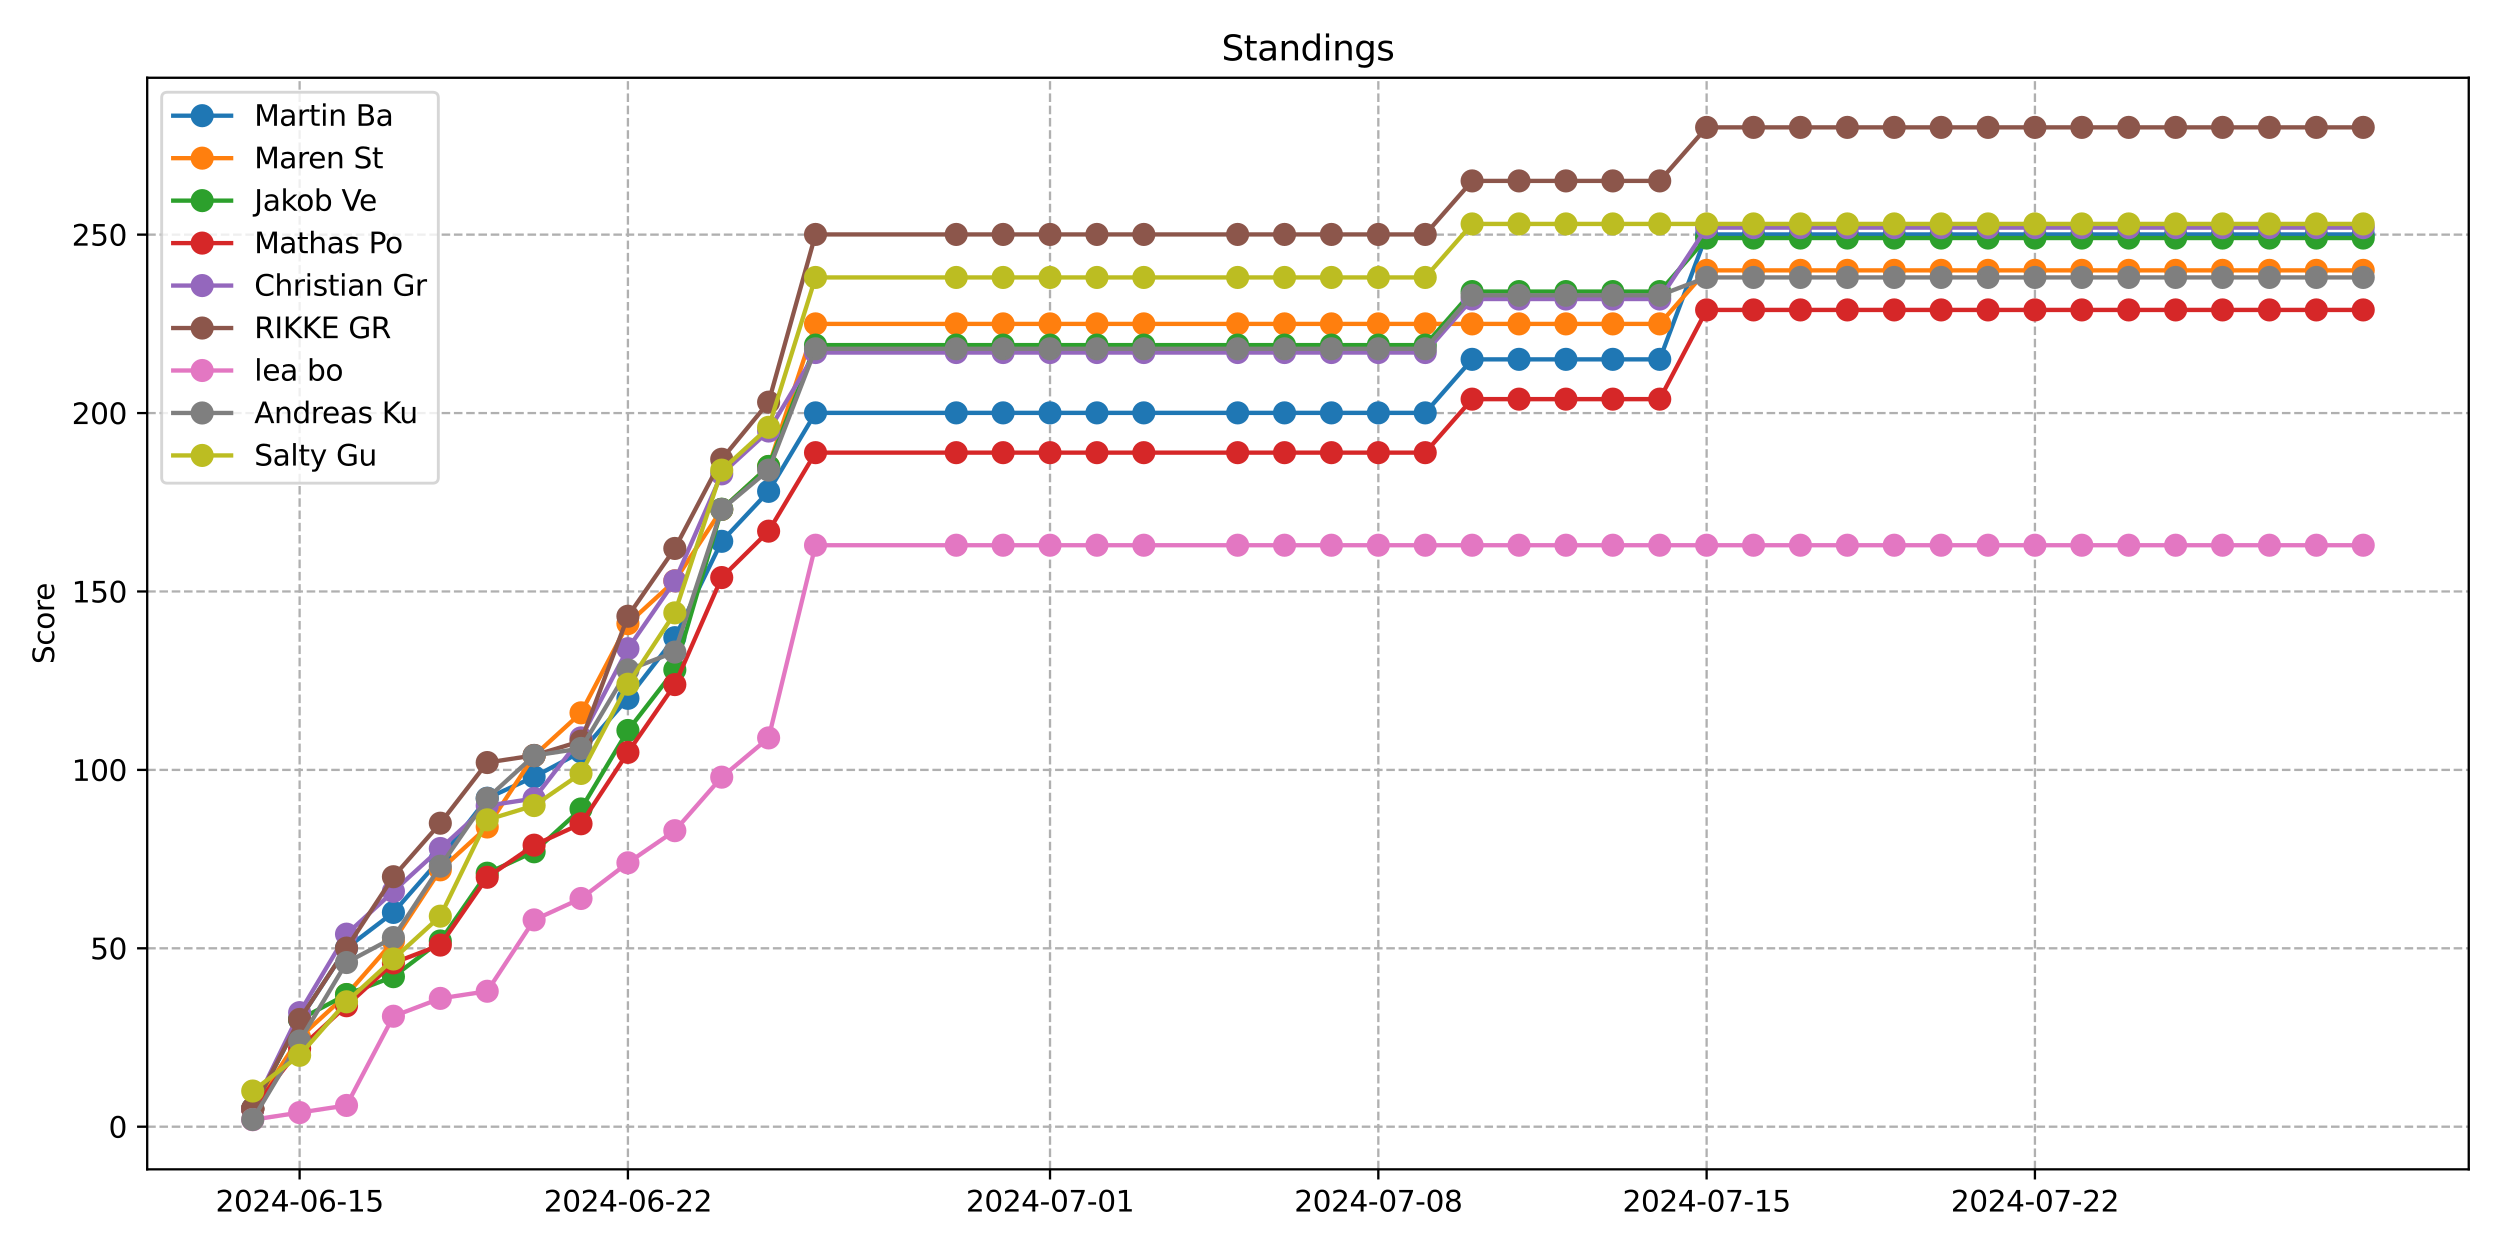 <?xml version="1.0" encoding="utf-8" standalone="no"?>
<!DOCTYPE svg PUBLIC "-//W3C//DTD SVG 1.1//EN"
  "http://www.w3.org/Graphics/SVG/1.1/DTD/svg11.dtd">
<svg xmlns:xlink="http://www.w3.org/1999/xlink" width="864pt" height="432pt" viewBox="0 0 864 432" xmlns="http://www.w3.org/2000/svg" version="1.1">
 <defs>
  <style type="text/css">*{stroke-linejoin: round; stroke-linecap: butt}</style>
 </defs>
 <g id="figure_1">
  <g id="patch_1">
   <path d="M 0 432 
L 864 432 
L 864 0 
L 0 0 
z
" style="fill: #ffffff"/>
  </g>
  <g id="axes_1">
   <g id="patch_2">
    <path d="M 50.87 404.12 
L 853.2 404.12 
L 853.2 26.88 
L 50.87 26.88 
z
" style="fill: #ffffff"/>
   </g>
   <g id="matplotlib.axis_1">
    <g id="xtick_1">
     <g id="line2d_1">
      <path d="M 103.548 404.12 
L 103.548 26.88 
" clip-path="url(#p4a37938195)" style="fill: none; stroke-dasharray: 2.96,1.28; stroke-dashoffset: 0; stroke: #b0b0b0; stroke-width: 0.8"/>
     </g>
     <g id="line2d_2">
      <defs>
       <path id="mfdc1e2ba12" d="M 0 0 
L 0 3.5 
" style="stroke: #000000; stroke-width: 0.8"/>
      </defs>
      <g>
       <use xlink:href="#mfdc1e2ba12" x="103.548" y="404.12" style="stroke: #000000; stroke-width: 0.8"/>
      </g>
     </g>
     <g id="text_1">
      <!-- 2024-06-15 -->
      <g transform="translate(74.49 418.718) scale(0.1 -0.1)">
       <defs>
        <path id="DejaVuSans-32" d="M 1228 531 
L 3431 531 
L 3431 0 
L 469 0 
L 469 531 
Q 828 903 1448 1529 
Q 2069 2156 2228 2338 
Q 2531 2678 2651 2914 
Q 2772 3150 2772 3378 
Q 2772 3750 2511 3984 
Q 2250 4219 1831 4219 
Q 1534 4219 1204 4116 
Q 875 4013 500 3803 
L 500 4441 
Q 881 4594 1212 4672 
Q 1544 4750 1819 4750 
Q 2544 4750 2975 4387 
Q 3406 4025 3406 3419 
Q 3406 3131 3298 2873 
Q 3191 2616 2906 2266 
Q 2828 2175 2409 1742 
Q 1991 1309 1228 531 
z
" transform="scale(0.016)"/>
        <path id="DejaVuSans-30" d="M 2034 4250 
Q 1547 4250 1301 3770 
Q 1056 3291 1056 2328 
Q 1056 1369 1301 889 
Q 1547 409 2034 409 
Q 2525 409 2770 889 
Q 3016 1369 3016 2328 
Q 3016 3291 2770 3770 
Q 2525 4250 2034 4250 
z
M 2034 4750 
Q 2819 4750 3233 4129 
Q 3647 3509 3647 2328 
Q 3647 1150 3233 529 
Q 2819 -91 2034 -91 
Q 1250 -91 836 529 
Q 422 1150 422 2328 
Q 422 3509 836 4129 
Q 1250 4750 2034 4750 
z
" transform="scale(0.016)"/>
        <path id="DejaVuSans-34" d="M 2419 4116 
L 825 1625 
L 2419 1625 
L 2419 4116 
z
M 2253 4666 
L 3047 4666 
L 3047 1625 
L 3713 1625 
L 3713 1100 
L 3047 1100 
L 3047 0 
L 2419 0 
L 2419 1100 
L 313 1100 
L 313 1709 
L 2253 4666 
z
" transform="scale(0.016)"/>
        <path id="DejaVuSans-2d" d="M 313 2009 
L 1997 2009 
L 1997 1497 
L 313 1497 
L 313 2009 
z
" transform="scale(0.016)"/>
        <path id="DejaVuSans-36" d="M 2113 2584 
Q 1688 2584 1439 2293 
Q 1191 2003 1191 1497 
Q 1191 994 1439 701 
Q 1688 409 2113 409 
Q 2538 409 2786 701 
Q 3034 994 3034 1497 
Q 3034 2003 2786 2293 
Q 2538 2584 2113 2584 
z
M 3366 4563 
L 3366 3988 
Q 3128 4100 2886 4159 
Q 2644 4219 2406 4219 
Q 1781 4219 1451 3797 
Q 1122 3375 1075 2522 
Q 1259 2794 1537 2939 
Q 1816 3084 2150 3084 
Q 2853 3084 3261 2657 
Q 3669 2231 3669 1497 
Q 3669 778 3244 343 
Q 2819 -91 2113 -91 
Q 1303 -91 875 529 
Q 447 1150 447 2328 
Q 447 3434 972 4092 
Q 1497 4750 2381 4750 
Q 2619 4750 2861 4703 
Q 3103 4656 3366 4563 
z
" transform="scale(0.016)"/>
        <path id="DejaVuSans-31" d="M 794 531 
L 1825 531 
L 1825 4091 
L 703 3866 
L 703 4441 
L 1819 4666 
L 2450 4666 
L 2450 531 
L 3481 531 
L 3481 0 
L 794 0 
L 794 531 
z
" transform="scale(0.016)"/>
        <path id="DejaVuSans-35" d="M 691 4666 
L 3169 4666 
L 3169 4134 
L 1269 4134 
L 1269 2991 
Q 1406 3038 1543 3061 
Q 1681 3084 1819 3084 
Q 2600 3084 3056 2656 
Q 3513 2228 3513 1497 
Q 3513 744 3044 326 
Q 2575 -91 1722 -91 
Q 1428 -91 1123 -41 
Q 819 9 494 109 
L 494 744 
Q 775 591 1075 516 
Q 1375 441 1709 441 
Q 2250 441 2565 725 
Q 2881 1009 2881 1497 
Q 2881 1984 2565 2268 
Q 2250 2553 1709 2553 
Q 1456 2553 1204 2497 
Q 953 2441 691 2322 
L 691 4666 
z
" transform="scale(0.016)"/>
       </defs>
       <use xlink:href="#DejaVuSans-32"/>
       <use xlink:href="#DejaVuSans-30" x="63.623"/>
       <use xlink:href="#DejaVuSans-32" x="127.246"/>
       <use xlink:href="#DejaVuSans-34" x="190.869"/>
       <use xlink:href="#DejaVuSans-2d" x="254.492"/>
       <use xlink:href="#DejaVuSans-30" x="290.576"/>
       <use xlink:href="#DejaVuSans-36" x="354.199"/>
       <use xlink:href="#DejaVuSans-2d" x="417.822"/>
       <use xlink:href="#DejaVuSans-31" x="453.906"/>
       <use xlink:href="#DejaVuSans-35" x="517.529"/>
      </g>
     </g>
    </g>
    <g id="xtick_2">
     <g id="line2d_3">
      <path d="M 217.009 404.12 
L 217.009 26.88 
" clip-path="url(#p4a37938195)" style="fill: none; stroke-dasharray: 2.96,1.28; stroke-dashoffset: 0; stroke: #b0b0b0; stroke-width: 0.8"/>
     </g>
     <g id="line2d_4">
      <g>
       <use xlink:href="#mfdc1e2ba12" x="217.009" y="404.12" style="stroke: #000000; stroke-width: 0.8"/>
      </g>
     </g>
     <g id="text_2">
      <!-- 2024-06-22 -->
      <g transform="translate(187.951 418.718) scale(0.1 -0.1)">
       <use xlink:href="#DejaVuSans-32"/>
       <use xlink:href="#DejaVuSans-30" x="63.623"/>
       <use xlink:href="#DejaVuSans-32" x="127.246"/>
       <use xlink:href="#DejaVuSans-34" x="190.869"/>
       <use xlink:href="#DejaVuSans-2d" x="254.492"/>
       <use xlink:href="#DejaVuSans-30" x="290.576"/>
       <use xlink:href="#DejaVuSans-36" x="354.199"/>
       <use xlink:href="#DejaVuSans-2d" x="417.822"/>
       <use xlink:href="#DejaVuSans-32" x="453.906"/>
       <use xlink:href="#DejaVuSans-32" x="517.529"/>
      </g>
     </g>
    </g>
    <g id="xtick_3">
     <g id="line2d_5">
      <path d="M 362.887 404.12 
L 362.887 26.88 
" clip-path="url(#p4a37938195)" style="fill: none; stroke-dasharray: 2.96,1.28; stroke-dashoffset: 0; stroke: #b0b0b0; stroke-width: 0.8"/>
     </g>
     <g id="line2d_6">
      <g>
       <use xlink:href="#mfdc1e2ba12" x="362.887" y="404.12" style="stroke: #000000; stroke-width: 0.8"/>
      </g>
     </g>
     <g id="text_3">
      <!-- 2024-07-01 -->
      <g transform="translate(333.829 418.718) scale(0.1 -0.1)">
       <defs>
        <path id="DejaVuSans-37" d="M 525 4666 
L 3525 4666 
L 3525 4397 
L 1831 0 
L 1172 0 
L 2766 4134 
L 525 4134 
L 525 4666 
z
" transform="scale(0.016)"/>
       </defs>
       <use xlink:href="#DejaVuSans-32"/>
       <use xlink:href="#DejaVuSans-30" x="63.623"/>
       <use xlink:href="#DejaVuSans-32" x="127.246"/>
       <use xlink:href="#DejaVuSans-34" x="190.869"/>
       <use xlink:href="#DejaVuSans-2d" x="254.492"/>
       <use xlink:href="#DejaVuSans-30" x="290.576"/>
       <use xlink:href="#DejaVuSans-37" x="354.199"/>
       <use xlink:href="#DejaVuSans-2d" x="417.822"/>
       <use xlink:href="#DejaVuSans-30" x="453.906"/>
       <use xlink:href="#DejaVuSans-31" x="517.529"/>
      </g>
     </g>
    </g>
    <g id="xtick_4">
     <g id="line2d_7">
      <path d="M 476.348 404.12 
L 476.348 26.88 
" clip-path="url(#p4a37938195)" style="fill: none; stroke-dasharray: 2.96,1.28; stroke-dashoffset: 0; stroke: #b0b0b0; stroke-width: 0.8"/>
     </g>
     <g id="line2d_8">
      <g>
       <use xlink:href="#mfdc1e2ba12" x="476.348" y="404.12" style="stroke: #000000; stroke-width: 0.8"/>
      </g>
     </g>
     <g id="text_4">
      <!-- 2024-07-08 -->
      <g transform="translate(447.29 418.718) scale(0.1 -0.1)">
       <defs>
        <path id="DejaVuSans-38" d="M 2034 2216 
Q 1584 2216 1326 1975 
Q 1069 1734 1069 1313 
Q 1069 891 1326 650 
Q 1584 409 2034 409 
Q 2484 409 2743 651 
Q 3003 894 3003 1313 
Q 3003 1734 2745 1975 
Q 2488 2216 2034 2216 
z
M 1403 2484 
Q 997 2584 770 2862 
Q 544 3141 544 3541 
Q 544 4100 942 4425 
Q 1341 4750 2034 4750 
Q 2731 4750 3128 4425 
Q 3525 4100 3525 3541 
Q 3525 3141 3298 2862 
Q 3072 2584 2669 2484 
Q 3125 2378 3379 2068 
Q 3634 1759 3634 1313 
Q 3634 634 3220 271 
Q 2806 -91 2034 -91 
Q 1263 -91 848 271 
Q 434 634 434 1313 
Q 434 1759 690 2068 
Q 947 2378 1403 2484 
z
M 1172 3481 
Q 1172 3119 1398 2916 
Q 1625 2713 2034 2713 
Q 2441 2713 2670 2916 
Q 2900 3119 2900 3481 
Q 2900 3844 2670 4047 
Q 2441 4250 2034 4250 
Q 1625 4250 1398 4047 
Q 1172 3844 1172 3481 
z
" transform="scale(0.016)"/>
       </defs>
       <use xlink:href="#DejaVuSans-32"/>
       <use xlink:href="#DejaVuSans-30" x="63.623"/>
       <use xlink:href="#DejaVuSans-32" x="127.246"/>
       <use xlink:href="#DejaVuSans-34" x="190.869"/>
       <use xlink:href="#DejaVuSans-2d" x="254.492"/>
       <use xlink:href="#DejaVuSans-30" x="290.576"/>
       <use xlink:href="#DejaVuSans-37" x="354.199"/>
       <use xlink:href="#DejaVuSans-2d" x="417.822"/>
       <use xlink:href="#DejaVuSans-30" x="453.906"/>
       <use xlink:href="#DejaVuSans-38" x="517.529"/>
      </g>
     </g>
    </g>
    <g id="xtick_5">
     <g id="line2d_9">
      <path d="M 589.809 404.12 
L 589.809 26.88 
" clip-path="url(#p4a37938195)" style="fill: none; stroke-dasharray: 2.96,1.28; stroke-dashoffset: 0; stroke: #b0b0b0; stroke-width: 0.8"/>
     </g>
     <g id="line2d_10">
      <g>
       <use xlink:href="#mfdc1e2ba12" x="589.809" y="404.12" style="stroke: #000000; stroke-width: 0.8"/>
      </g>
     </g>
     <g id="text_5">
      <!-- 2024-07-15 -->
      <g transform="translate(560.751 418.718) scale(0.1 -0.1)">
       <use xlink:href="#DejaVuSans-32"/>
       <use xlink:href="#DejaVuSans-30" x="63.623"/>
       <use xlink:href="#DejaVuSans-32" x="127.246"/>
       <use xlink:href="#DejaVuSans-34" x="190.869"/>
       <use xlink:href="#DejaVuSans-2d" x="254.492"/>
       <use xlink:href="#DejaVuSans-30" x="290.576"/>
       <use xlink:href="#DejaVuSans-37" x="354.199"/>
       <use xlink:href="#DejaVuSans-2d" x="417.822"/>
       <use xlink:href="#DejaVuSans-31" x="453.906"/>
       <use xlink:href="#DejaVuSans-35" x="517.529"/>
      </g>
     </g>
    </g>
    <g id="xtick_6">
     <g id="line2d_11">
      <path d="M 703.27 404.12 
L 703.27 26.88 
" clip-path="url(#p4a37938195)" style="fill: none; stroke-dasharray: 2.96,1.28; stroke-dashoffset: 0; stroke: #b0b0b0; stroke-width: 0.8"/>
     </g>
     <g id="line2d_12">
      <g>
       <use xlink:href="#mfdc1e2ba12" x="703.27" y="404.12" style="stroke: #000000; stroke-width: 0.8"/>
      </g>
     </g>
     <g id="text_6">
      <!-- 2024-07-22 -->
      <g transform="translate(674.212 418.718) scale(0.1 -0.1)">
       <use xlink:href="#DejaVuSans-32"/>
       <use xlink:href="#DejaVuSans-30" x="63.623"/>
       <use xlink:href="#DejaVuSans-32" x="127.246"/>
       <use xlink:href="#DejaVuSans-34" x="190.869"/>
       <use xlink:href="#DejaVuSans-2d" x="254.492"/>
       <use xlink:href="#DejaVuSans-30" x="290.576"/>
       <use xlink:href="#DejaVuSans-37" x="354.199"/>
       <use xlink:href="#DejaVuSans-2d" x="417.822"/>
       <use xlink:href="#DejaVuSans-32" x="453.906"/>
       <use xlink:href="#DejaVuSans-32" x="517.529"/>
      </g>
     </g>
    </g>
   </g>
   <g id="matplotlib.axis_2">
    <g id="ytick_1">
     <g id="line2d_13">
      <path d="M 50.87 389.39 
L 853.2 389.39 
" clip-path="url(#p4a37938195)" style="fill: none; stroke-dasharray: 2.96,1.28; stroke-dashoffset: 0; stroke: #b0b0b0; stroke-width: 0.8"/>
     </g>
     <g id="line2d_14">
      <defs>
       <path id="ma5f4780ea8" d="M 0 0 
L -3.5 0 
" style="stroke: #000000; stroke-width: 0.8"/>
      </defs>
      <g>
       <use xlink:href="#ma5f4780ea8" x="50.87" y="389.39" style="stroke: #000000; stroke-width: 0.8"/>
      </g>
     </g>
     <g id="text_7">
      <!-- 0 -->
      <g transform="translate(37.508 393.19) scale(0.1 -0.1)">
       <use xlink:href="#DejaVuSans-30"/>
      </g>
     </g>
    </g>
    <g id="ytick_2">
     <g id="line2d_15">
      <path d="M 50.87 327.731 
L 853.2 327.731 
" clip-path="url(#p4a37938195)" style="fill: none; stroke-dasharray: 2.96,1.28; stroke-dashoffset: 0; stroke: #b0b0b0; stroke-width: 0.8"/>
     </g>
     <g id="line2d_16">
      <g>
       <use xlink:href="#ma5f4780ea8" x="50.87" y="327.731" style="stroke: #000000; stroke-width: 0.8"/>
      </g>
     </g>
     <g id="text_8">
      <!-- 50 -->
      <g transform="translate(31.145 331.531) scale(0.1 -0.1)">
       <use xlink:href="#DejaVuSans-35"/>
       <use xlink:href="#DejaVuSans-30" x="63.623"/>
      </g>
     </g>
    </g>
    <g id="ytick_3">
     <g id="line2d_17">
      <path d="M 50.87 266.072 
L 853.2 266.072 
" clip-path="url(#p4a37938195)" style="fill: none; stroke-dasharray: 2.96,1.28; stroke-dashoffset: 0; stroke: #b0b0b0; stroke-width: 0.8"/>
     </g>
     <g id="line2d_18">
      <g>
       <use xlink:href="#ma5f4780ea8" x="50.87" y="266.072" style="stroke: #000000; stroke-width: 0.8"/>
      </g>
     </g>
     <g id="text_9">
      <!-- 100 -->
      <g transform="translate(24.782 269.871) scale(0.1 -0.1)">
       <use xlink:href="#DejaVuSans-31"/>
       <use xlink:href="#DejaVuSans-30" x="63.623"/>
       <use xlink:href="#DejaVuSans-30" x="127.246"/>
      </g>
     </g>
    </g>
    <g id="ytick_4">
     <g id="line2d_19">
      <path d="M 50.87 204.413 
L 853.2 204.413 
" clip-path="url(#p4a37938195)" style="fill: none; stroke-dasharray: 2.96,1.28; stroke-dashoffset: 0; stroke: #b0b0b0; stroke-width: 0.8"/>
     </g>
     <g id="line2d_20">
      <g>
       <use xlink:href="#ma5f4780ea8" x="50.87" y="204.413" style="stroke: #000000; stroke-width: 0.8"/>
      </g>
     </g>
     <g id="text_10">
      <!-- 150 -->
      <g transform="translate(24.782 208.212) scale(0.1 -0.1)">
       <use xlink:href="#DejaVuSans-31"/>
       <use xlink:href="#DejaVuSans-35" x="63.623"/>
       <use xlink:href="#DejaVuSans-30" x="127.246"/>
      </g>
     </g>
    </g>
    <g id="ytick_5">
     <g id="line2d_21">
      <path d="M 50.87 142.754 
L 853.2 142.754 
" clip-path="url(#p4a37938195)" style="fill: none; stroke-dasharray: 2.96,1.28; stroke-dashoffset: 0; stroke: #b0b0b0; stroke-width: 0.8"/>
     </g>
     <g id="line2d_22">
      <g>
       <use xlink:href="#ma5f4780ea8" x="50.87" y="142.754" style="stroke: #000000; stroke-width: 0.8"/>
      </g>
     </g>
     <g id="text_11">
      <!-- 200 -->
      <g transform="translate(24.782 146.553) scale(0.1 -0.1)">
       <use xlink:href="#DejaVuSans-32"/>
       <use xlink:href="#DejaVuSans-30" x="63.623"/>
       <use xlink:href="#DejaVuSans-30" x="127.246"/>
      </g>
     </g>
    </g>
    <g id="ytick_6">
     <g id="line2d_23">
      <path d="M 50.87 81.095 
L 853.2 81.095 
" clip-path="url(#p4a37938195)" style="fill: none; stroke-dasharray: 2.96,1.28; stroke-dashoffset: 0; stroke: #b0b0b0; stroke-width: 0.8"/>
     </g>
     <g id="line2d_24">
      <g>
       <use xlink:href="#ma5f4780ea8" x="50.87" y="81.095" style="stroke: #000000; stroke-width: 0.8"/>
      </g>
     </g>
     <g id="text_12">
      <!-- 250 -->
      <g transform="translate(24.782 84.894) scale(0.1 -0.1)">
       <use xlink:href="#DejaVuSans-32"/>
       <use xlink:href="#DejaVuSans-35" x="63.623"/>
       <use xlink:href="#DejaVuSans-30" x="127.246"/>
      </g>
     </g>
    </g>
    <g id="text_13">
     <!-- Score -->
     <g transform="translate(18.703 229.502) rotate(-90) scale(0.1 -0.1)">
      <defs>
       <path id="DejaVuSans-53" d="M 3425 4513 
L 3425 3897 
Q 3066 4069 2747 4153 
Q 2428 4238 2131 4238 
Q 1616 4238 1336 4038 
Q 1056 3838 1056 3469 
Q 1056 3159 1242 3001 
Q 1428 2844 1947 2747 
L 2328 2669 
Q 3034 2534 3370 2195 
Q 3706 1856 3706 1288 
Q 3706 609 3251 259 
Q 2797 -91 1919 -91 
Q 1588 -91 1214 -16 
Q 841 59 441 206 
L 441 856 
Q 825 641 1194 531 
Q 1563 422 1919 422 
Q 2459 422 2753 634 
Q 3047 847 3047 1241 
Q 3047 1584 2836 1778 
Q 2625 1972 2144 2069 
L 1759 2144 
Q 1053 2284 737 2584 
Q 422 2884 422 3419 
Q 422 4038 858 4394 
Q 1294 4750 2059 4750 
Q 2388 4750 2728 4690 
Q 3069 4631 3425 4513 
z
" transform="scale(0.016)"/>
       <path id="DejaVuSans-63" d="M 3122 3366 
L 3122 2828 
Q 2878 2963 2633 3030 
Q 2388 3097 2138 3097 
Q 1578 3097 1268 2742 
Q 959 2388 959 1747 
Q 959 1106 1268 751 
Q 1578 397 2138 397 
Q 2388 397 2633 464 
Q 2878 531 3122 666 
L 3122 134 
Q 2881 22 2623 -34 
Q 2366 -91 2075 -91 
Q 1284 -91 818 406 
Q 353 903 353 1747 
Q 353 2603 823 3093 
Q 1294 3584 2113 3584 
Q 2378 3584 2631 3529 
Q 2884 3475 3122 3366 
z
" transform="scale(0.016)"/>
       <path id="DejaVuSans-6f" d="M 1959 3097 
Q 1497 3097 1228 2736 
Q 959 2375 959 1747 
Q 959 1119 1226 758 
Q 1494 397 1959 397 
Q 2419 397 2687 759 
Q 2956 1122 2956 1747 
Q 2956 2369 2687 2733 
Q 2419 3097 1959 3097 
z
M 1959 3584 
Q 2709 3584 3137 3096 
Q 3566 2609 3566 1747 
Q 3566 888 3137 398 
Q 2709 -91 1959 -91 
Q 1206 -91 779 398 
Q 353 888 353 1747 
Q 353 2609 779 3096 
Q 1206 3584 1959 3584 
z
" transform="scale(0.016)"/>
       <path id="DejaVuSans-72" d="M 2631 2963 
Q 2534 3019 2420 3045 
Q 2306 3072 2169 3072 
Q 1681 3072 1420 2755 
Q 1159 2438 1159 1844 
L 1159 0 
L 581 0 
L 581 3500 
L 1159 3500 
L 1159 2956 
Q 1341 3275 1631 3429 
Q 1922 3584 2338 3584 
Q 2397 3584 2469 3576 
Q 2541 3569 2628 3553 
L 2631 2963 
z
" transform="scale(0.016)"/>
       <path id="DejaVuSans-65" d="M 3597 1894 
L 3597 1613 
L 953 1613 
Q 991 1019 1311 708 
Q 1631 397 2203 397 
Q 2534 397 2845 478 
Q 3156 559 3463 722 
L 3463 178 
Q 3153 47 2828 -22 
Q 2503 -91 2169 -91 
Q 1331 -91 842 396 
Q 353 884 353 1716 
Q 353 2575 817 3079 
Q 1281 3584 2069 3584 
Q 2775 3584 3186 3129 
Q 3597 2675 3597 1894 
z
M 3022 2063 
Q 3016 2534 2758 2815 
Q 2500 3097 2075 3097 
Q 1594 3097 1305 2825 
Q 1016 2553 972 2059 
L 3022 2063 
z
" transform="scale(0.016)"/>
      </defs>
      <use xlink:href="#DejaVuSans-53"/>
      <use xlink:href="#DejaVuSans-63" x="63.477"/>
      <use xlink:href="#DejaVuSans-6f" x="118.457"/>
      <use xlink:href="#DejaVuSans-72" x="179.639"/>
      <use xlink:href="#DejaVuSans-65" x="218.502"/>
     </g>
    </g>
   </g>
   <g id="line2d_25">
    <path d="M 87.34 383.158 
L 103.548 352.329 
L 119.757 327.665 
L 135.966 315.333 
L 152.174 296.835 
L 168.383 275.871 
L 184.592 268.472 
L 200.8 259.84 
L 217.009 241.342 
L 233.218 220.378 
L 249.426 187.082 
L 265.635 169.818 
L 281.844 142.688 
L 330.47 142.688 
L 346.679 142.688 
L 362.887 142.688 
L 379.096 142.688 
L 395.305 142.688 
L 427.722 142.688 
L 443.931 142.688 
L 460.139 142.688 
L 476.348 142.688 
L 492.557 142.688 
L 508.765 124.19 
L 524.974 124.19 
L 541.183 124.19 
L 557.391 124.19 
L 573.6 124.19 
L 589.809 81.029 
L 606.018 81.029 
L 622.226 81.029 
L 638.435 81.029 
L 654.644 81.029 
L 670.852 81.029 
L 687.061 81.029 
L 703.27 81.029 
L 719.478 81.029 
L 735.687 81.029 
L 751.896 81.029 
L 768.104 81.029 
L 784.313 81.029 
L 800.522 81.029 
L 816.73 81.029 
" clip-path="url(#p4a37938195)" style="fill: none; stroke: #1f77b4; stroke-width: 1.5; stroke-linecap: square"/>
    <defs>
     <path id="m0a3d4ffedb" d="M 0 3.5 
C 0.928 3.5 1.819 3.131 2.475 2.475 
C 3.131 1.819 3.5 0.928 3.5 0 
C 3.5 -0.928 3.131 -1.819 2.475 -2.475 
C 1.819 -3.131 0.928 -3.5 0 -3.5 
C -0.928 -3.5 -1.819 -3.131 -2.475 -2.475 
C -3.131 -1.819 -3.5 -0.928 -3.5 0 
C -3.5 0.928 -3.131 1.819 -2.475 2.475 
C -1.819 3.131 -0.928 3.5 0 3.5 
z
" style="stroke: #1f77b4"/>
    </defs>
    <g clip-path="url(#p4a37938195)">
     <use xlink:href="#m0a3d4ffedb" x="87.34" y="383.158" style="fill: #1f77b4; stroke: #1f77b4"/>
     <use xlink:href="#m0a3d4ffedb" x="103.548" y="352.329" style="fill: #1f77b4; stroke: #1f77b4"/>
     <use xlink:href="#m0a3d4ffedb" x="119.757" y="327.665" style="fill: #1f77b4; stroke: #1f77b4"/>
     <use xlink:href="#m0a3d4ffedb" x="135.966" y="315.333" style="fill: #1f77b4; stroke: #1f77b4"/>
     <use xlink:href="#m0a3d4ffedb" x="152.174" y="296.835" style="fill: #1f77b4; stroke: #1f77b4"/>
     <use xlink:href="#m0a3d4ffedb" x="168.383" y="275.871" style="fill: #1f77b4; stroke: #1f77b4"/>
     <use xlink:href="#m0a3d4ffedb" x="184.592" y="268.472" style="fill: #1f77b4; stroke: #1f77b4"/>
     <use xlink:href="#m0a3d4ffedb" x="200.8" y="259.84" style="fill: #1f77b4; stroke: #1f77b4"/>
     <use xlink:href="#m0a3d4ffedb" x="217.009" y="241.342" style="fill: #1f77b4; stroke: #1f77b4"/>
     <use xlink:href="#m0a3d4ffedb" x="233.218" y="220.378" style="fill: #1f77b4; stroke: #1f77b4"/>
     <use xlink:href="#m0a3d4ffedb" x="249.426" y="187.082" style="fill: #1f77b4; stroke: #1f77b4"/>
     <use xlink:href="#m0a3d4ffedb" x="265.635" y="169.818" style="fill: #1f77b4; stroke: #1f77b4"/>
     <use xlink:href="#m0a3d4ffedb" x="281.844" y="142.688" style="fill: #1f77b4; stroke: #1f77b4"/>
     <use xlink:href="#m0a3d4ffedb" x="330.47" y="142.688" style="fill: #1f77b4; stroke: #1f77b4"/>
     <use xlink:href="#m0a3d4ffedb" x="346.679" y="142.688" style="fill: #1f77b4; stroke: #1f77b4"/>
     <use xlink:href="#m0a3d4ffedb" x="362.887" y="142.688" style="fill: #1f77b4; stroke: #1f77b4"/>
     <use xlink:href="#m0a3d4ffedb" x="379.096" y="142.688" style="fill: #1f77b4; stroke: #1f77b4"/>
     <use xlink:href="#m0a3d4ffedb" x="395.305" y="142.688" style="fill: #1f77b4; stroke: #1f77b4"/>
     <use xlink:href="#m0a3d4ffedb" x="427.722" y="142.688" style="fill: #1f77b4; stroke: #1f77b4"/>
     <use xlink:href="#m0a3d4ffedb" x="443.931" y="142.688" style="fill: #1f77b4; stroke: #1f77b4"/>
     <use xlink:href="#m0a3d4ffedb" x="460.139" y="142.688" style="fill: #1f77b4; stroke: #1f77b4"/>
     <use xlink:href="#m0a3d4ffedb" x="476.348" y="142.688" style="fill: #1f77b4; stroke: #1f77b4"/>
     <use xlink:href="#m0a3d4ffedb" x="492.557" y="142.688" style="fill: #1f77b4; stroke: #1f77b4"/>
     <use xlink:href="#m0a3d4ffedb" x="508.765" y="124.19" style="fill: #1f77b4; stroke: #1f77b4"/>
     <use xlink:href="#m0a3d4ffedb" x="524.974" y="124.19" style="fill: #1f77b4; stroke: #1f77b4"/>
     <use xlink:href="#m0a3d4ffedb" x="541.183" y="124.19" style="fill: #1f77b4; stroke: #1f77b4"/>
     <use xlink:href="#m0a3d4ffedb" x="557.391" y="124.19" style="fill: #1f77b4; stroke: #1f77b4"/>
     <use xlink:href="#m0a3d4ffedb" x="573.6" y="124.19" style="fill: #1f77b4; stroke: #1f77b4"/>
     <use xlink:href="#m0a3d4ffedb" x="589.809" y="81.029" style="fill: #1f77b4; stroke: #1f77b4"/>
     <use xlink:href="#m0a3d4ffedb" x="606.018" y="81.029" style="fill: #1f77b4; stroke: #1f77b4"/>
     <use xlink:href="#m0a3d4ffedb" x="622.226" y="81.029" style="fill: #1f77b4; stroke: #1f77b4"/>
     <use xlink:href="#m0a3d4ffedb" x="638.435" y="81.029" style="fill: #1f77b4; stroke: #1f77b4"/>
     <use xlink:href="#m0a3d4ffedb" x="654.644" y="81.029" style="fill: #1f77b4; stroke: #1f77b4"/>
     <use xlink:href="#m0a3d4ffedb" x="670.852" y="81.029" style="fill: #1f77b4; stroke: #1f77b4"/>
     <use xlink:href="#m0a3d4ffedb" x="687.061" y="81.029" style="fill: #1f77b4; stroke: #1f77b4"/>
     <use xlink:href="#m0a3d4ffedb" x="703.27" y="81.029" style="fill: #1f77b4; stroke: #1f77b4"/>
     <use xlink:href="#m0a3d4ffedb" x="719.478" y="81.029" style="fill: #1f77b4; stroke: #1f77b4"/>
     <use xlink:href="#m0a3d4ffedb" x="735.687" y="81.029" style="fill: #1f77b4; stroke: #1f77b4"/>
     <use xlink:href="#m0a3d4ffedb" x="751.896" y="81.029" style="fill: #1f77b4; stroke: #1f77b4"/>
     <use xlink:href="#m0a3d4ffedb" x="768.104" y="81.029" style="fill: #1f77b4; stroke: #1f77b4"/>
     <use xlink:href="#m0a3d4ffedb" x="784.313" y="81.029" style="fill: #1f77b4; stroke: #1f77b4"/>
     <use xlink:href="#m0a3d4ffedb" x="800.522" y="81.029" style="fill: #1f77b4; stroke: #1f77b4"/>
     <use xlink:href="#m0a3d4ffedb" x="816.73" y="81.029" style="fill: #1f77b4; stroke: #1f77b4"/>
    </g>
   </g>
   <g id="line2d_26">
    <path d="M 87.34 383.235 
L 103.548 358.571 
L 119.757 343.773 
L 135.966 325.275 
L 152.174 300.612 
L 168.383 285.813 
L 184.592 261.15 
L 200.8 246.352 
L 217.009 215.522 
L 233.218 200.724 
L 249.426 176.06 
L 265.635 161.262 
L 281.844 111.935 
L 330.47 111.935 
L 346.679 111.935 
L 362.887 111.935 
L 379.096 111.935 
L 395.305 111.935 
L 427.722 111.935 
L 443.931 111.935 
L 460.139 111.935 
L 476.348 111.935 
L 492.557 111.935 
L 508.765 111.935 
L 524.974 111.935 
L 541.183 111.935 
L 557.391 111.935 
L 573.6 111.935 
L 589.809 93.437 
L 606.018 93.437 
L 622.226 93.437 
L 638.435 93.437 
L 654.644 93.437 
L 670.852 93.437 
L 687.061 93.437 
L 703.27 93.437 
L 719.478 93.437 
L 735.687 93.437 
L 751.896 93.437 
L 768.104 93.437 
L 784.313 93.437 
L 800.522 93.437 
L 816.73 93.437 
" clip-path="url(#p4a37938195)" style="fill: none; stroke: #ff7f0e; stroke-width: 1.5; stroke-linecap: square"/>
    <defs>
     <path id="m7b2643e71b" d="M 0 3.5 
C 0.928 3.5 1.819 3.131 2.475 2.475 
C 3.131 1.819 3.5 0.928 3.5 0 
C 3.5 -0.928 3.131 -1.819 2.475 -2.475 
C 1.819 -3.131 0.928 -3.5 0 -3.5 
C -0.928 -3.5 -1.819 -3.131 -2.475 -2.475 
C -3.131 -1.819 -3.5 -0.928 -3.5 0 
C -3.5 0.928 -3.131 1.819 -2.475 2.475 
C -1.819 3.131 -0.928 3.5 0 3.5 
z
" style="stroke: #ff7f0e"/>
    </defs>
    <g clip-path="url(#p4a37938195)">
     <use xlink:href="#m7b2643e71b" x="87.34" y="383.235" style="fill: #ff7f0e; stroke: #ff7f0e"/>
     <use xlink:href="#m7b2643e71b" x="103.548" y="358.571" style="fill: #ff7f0e; stroke: #ff7f0e"/>
     <use xlink:href="#m7b2643e71b" x="119.757" y="343.773" style="fill: #ff7f0e; stroke: #ff7f0e"/>
     <use xlink:href="#m7b2643e71b" x="135.966" y="325.275" style="fill: #ff7f0e; stroke: #ff7f0e"/>
     <use xlink:href="#m7b2643e71b" x="152.174" y="300.612" style="fill: #ff7f0e; stroke: #ff7f0e"/>
     <use xlink:href="#m7b2643e71b" x="168.383" y="285.813" style="fill: #ff7f0e; stroke: #ff7f0e"/>
     <use xlink:href="#m7b2643e71b" x="184.592" y="261.15" style="fill: #ff7f0e; stroke: #ff7f0e"/>
     <use xlink:href="#m7b2643e71b" x="200.8" y="246.352" style="fill: #ff7f0e; stroke: #ff7f0e"/>
     <use xlink:href="#m7b2643e71b" x="217.009" y="215.522" style="fill: #ff7f0e; stroke: #ff7f0e"/>
     <use xlink:href="#m7b2643e71b" x="233.218" y="200.724" style="fill: #ff7f0e; stroke: #ff7f0e"/>
     <use xlink:href="#m7b2643e71b" x="249.426" y="176.06" style="fill: #ff7f0e; stroke: #ff7f0e"/>
     <use xlink:href="#m7b2643e71b" x="265.635" y="161.262" style="fill: #ff7f0e; stroke: #ff7f0e"/>
     <use xlink:href="#m7b2643e71b" x="281.844" y="111.935" style="fill: #ff7f0e; stroke: #ff7f0e"/>
     <use xlink:href="#m7b2643e71b" x="330.47" y="111.935" style="fill: #ff7f0e; stroke: #ff7f0e"/>
     <use xlink:href="#m7b2643e71b" x="346.679" y="111.935" style="fill: #ff7f0e; stroke: #ff7f0e"/>
     <use xlink:href="#m7b2643e71b" x="362.887" y="111.935" style="fill: #ff7f0e; stroke: #ff7f0e"/>
     <use xlink:href="#m7b2643e71b" x="379.096" y="111.935" style="fill: #ff7f0e; stroke: #ff7f0e"/>
     <use xlink:href="#m7b2643e71b" x="395.305" y="111.935" style="fill: #ff7f0e; stroke: #ff7f0e"/>
     <use xlink:href="#m7b2643e71b" x="427.722" y="111.935" style="fill: #ff7f0e; stroke: #ff7f0e"/>
     <use xlink:href="#m7b2643e71b" x="443.931" y="111.935" style="fill: #ff7f0e; stroke: #ff7f0e"/>
     <use xlink:href="#m7b2643e71b" x="460.139" y="111.935" style="fill: #ff7f0e; stroke: #ff7f0e"/>
     <use xlink:href="#m7b2643e71b" x="476.348" y="111.935" style="fill: #ff7f0e; stroke: #ff7f0e"/>
     <use xlink:href="#m7b2643e71b" x="492.557" y="111.935" style="fill: #ff7f0e; stroke: #ff7f0e"/>
     <use xlink:href="#m7b2643e71b" x="508.765" y="111.935" style="fill: #ff7f0e; stroke: #ff7f0e"/>
     <use xlink:href="#m7b2643e71b" x="524.974" y="111.935" style="fill: #ff7f0e; stroke: #ff7f0e"/>
     <use xlink:href="#m7b2643e71b" x="541.183" y="111.935" style="fill: #ff7f0e; stroke: #ff7f0e"/>
     <use xlink:href="#m7b2643e71b" x="557.391" y="111.935" style="fill: #ff7f0e; stroke: #ff7f0e"/>
     <use xlink:href="#m7b2643e71b" x="573.6" y="111.935" style="fill: #ff7f0e; stroke: #ff7f0e"/>
     <use xlink:href="#m7b2643e71b" x="589.809" y="93.437" style="fill: #ff7f0e; stroke: #ff7f0e"/>
     <use xlink:href="#m7b2643e71b" x="606.018" y="93.437" style="fill: #ff7f0e; stroke: #ff7f0e"/>
     <use xlink:href="#m7b2643e71b" x="622.226" y="93.437" style="fill: #ff7f0e; stroke: #ff7f0e"/>
     <use xlink:href="#m7b2643e71b" x="638.435" y="93.437" style="fill: #ff7f0e; stroke: #ff7f0e"/>
     <use xlink:href="#m7b2643e71b" x="654.644" y="93.437" style="fill: #ff7f0e; stroke: #ff7f0e"/>
     <use xlink:href="#m7b2643e71b" x="670.852" y="93.437" style="fill: #ff7f0e; stroke: #ff7f0e"/>
     <use xlink:href="#m7b2643e71b" x="687.061" y="93.437" style="fill: #ff7f0e; stroke: #ff7f0e"/>
     <use xlink:href="#m7b2643e71b" x="703.27" y="93.437" style="fill: #ff7f0e; stroke: #ff7f0e"/>
     <use xlink:href="#m7b2643e71b" x="719.478" y="93.437" style="fill: #ff7f0e; stroke: #ff7f0e"/>
     <use xlink:href="#m7b2643e71b" x="735.687" y="93.437" style="fill: #ff7f0e; stroke: #ff7f0e"/>
     <use xlink:href="#m7b2643e71b" x="751.896" y="93.437" style="fill: #ff7f0e; stroke: #ff7f0e"/>
     <use xlink:href="#m7b2643e71b" x="768.104" y="93.437" style="fill: #ff7f0e; stroke: #ff7f0e"/>
     <use xlink:href="#m7b2643e71b" x="784.313" y="93.437" style="fill: #ff7f0e; stroke: #ff7f0e"/>
     <use xlink:href="#m7b2643e71b" x="800.522" y="93.437" style="fill: #ff7f0e; stroke: #ff7f0e"/>
     <use xlink:href="#m7b2643e71b" x="816.73" y="93.437" style="fill: #ff7f0e; stroke: #ff7f0e"/>
    </g>
   </g>
   <g id="line2d_27">
    <path d="M 87.34 383.166 
L 103.548 352.336 
L 119.757 343.704 
L 135.966 337.538 
L 152.174 325.206 
L 168.383 301.776 
L 184.592 294.377 
L 200.8 279.579 
L 217.009 252.449 
L 233.218 231.484 
L 249.426 175.991 
L 265.635 161.193 
L 281.844 119.265 
L 330.47 119.265 
L 346.679 119.265 
L 362.887 119.265 
L 379.096 119.265 
L 395.305 119.265 
L 427.722 119.265 
L 443.931 119.265 
L 460.139 119.265 
L 476.348 119.265 
L 492.557 119.265 
L 508.765 100.767 
L 524.974 100.767 
L 541.183 100.767 
L 557.391 100.767 
L 573.6 100.767 
L 589.809 82.269 
L 606.018 82.269 
L 622.226 82.269 
L 638.435 82.269 
L 654.644 82.269 
L 670.852 82.269 
L 687.061 82.269 
L 703.27 82.269 
L 719.478 82.269 
L 735.687 82.269 
L 751.896 82.269 
L 768.104 82.269 
L 784.313 82.269 
L 800.522 82.269 
L 816.73 82.269 
" clip-path="url(#p4a37938195)" style="fill: none; stroke: #2ca02c; stroke-width: 1.5; stroke-linecap: square"/>
    <defs>
     <path id="m7de8c2059d" d="M 0 3.5 
C 0.928 3.5 1.819 3.131 2.475 2.475 
C 3.131 1.819 3.5 0.928 3.5 0 
C 3.5 -0.928 3.131 -1.819 2.475 -2.475 
C 1.819 -3.131 0.928 -3.5 0 -3.5 
C -0.928 -3.5 -1.819 -3.131 -2.475 -2.475 
C -3.131 -1.819 -3.5 -0.928 -3.5 0 
C -3.5 0.928 -3.131 1.819 -2.475 2.475 
C -1.819 3.131 -0.928 3.5 0 3.5 
z
" style="stroke: #2ca02c"/>
    </defs>
    <g clip-path="url(#p4a37938195)">
     <use xlink:href="#m7de8c2059d" x="87.34" y="383.166" style="fill: #2ca02c; stroke: #2ca02c"/>
     <use xlink:href="#m7de8c2059d" x="103.548" y="352.336" style="fill: #2ca02c; stroke: #2ca02c"/>
     <use xlink:href="#m7de8c2059d" x="119.757" y="343.704" style="fill: #2ca02c; stroke: #2ca02c"/>
     <use xlink:href="#m7de8c2059d" x="135.966" y="337.538" style="fill: #2ca02c; stroke: #2ca02c"/>
     <use xlink:href="#m7de8c2059d" x="152.174" y="325.206" style="fill: #2ca02c; stroke: #2ca02c"/>
     <use xlink:href="#m7de8c2059d" x="168.383" y="301.776" style="fill: #2ca02c; stroke: #2ca02c"/>
     <use xlink:href="#m7de8c2059d" x="184.592" y="294.377" style="fill: #2ca02c; stroke: #2ca02c"/>
     <use xlink:href="#m7de8c2059d" x="200.8" y="279.579" style="fill: #2ca02c; stroke: #2ca02c"/>
     <use xlink:href="#m7de8c2059d" x="217.009" y="252.449" style="fill: #2ca02c; stroke: #2ca02c"/>
     <use xlink:href="#m7de8c2059d" x="233.218" y="231.484" style="fill: #2ca02c; stroke: #2ca02c"/>
     <use xlink:href="#m7de8c2059d" x="249.426" y="175.991" style="fill: #2ca02c; stroke: #2ca02c"/>
     <use xlink:href="#m7de8c2059d" x="265.635" y="161.193" style="fill: #2ca02c; stroke: #2ca02c"/>
     <use xlink:href="#m7de8c2059d" x="281.844" y="119.265" style="fill: #2ca02c; stroke: #2ca02c"/>
     <use xlink:href="#m7de8c2059d" x="330.47" y="119.265" style="fill: #2ca02c; stroke: #2ca02c"/>
     <use xlink:href="#m7de8c2059d" x="346.679" y="119.265" style="fill: #2ca02c; stroke: #2ca02c"/>
     <use xlink:href="#m7de8c2059d" x="362.887" y="119.265" style="fill: #2ca02c; stroke: #2ca02c"/>
     <use xlink:href="#m7de8c2059d" x="379.096" y="119.265" style="fill: #2ca02c; stroke: #2ca02c"/>
     <use xlink:href="#m7de8c2059d" x="395.305" y="119.265" style="fill: #2ca02c; stroke: #2ca02c"/>
     <use xlink:href="#m7de8c2059d" x="427.722" y="119.265" style="fill: #2ca02c; stroke: #2ca02c"/>
     <use xlink:href="#m7de8c2059d" x="443.931" y="119.265" style="fill: #2ca02c; stroke: #2ca02c"/>
     <use xlink:href="#m7de8c2059d" x="460.139" y="119.265" style="fill: #2ca02c; stroke: #2ca02c"/>
     <use xlink:href="#m7de8c2059d" x="476.348" y="119.265" style="fill: #2ca02c; stroke: #2ca02c"/>
     <use xlink:href="#m7de8c2059d" x="492.557" y="119.265" style="fill: #2ca02c; stroke: #2ca02c"/>
     <use xlink:href="#m7de8c2059d" x="508.765" y="100.767" style="fill: #2ca02c; stroke: #2ca02c"/>
     <use xlink:href="#m7de8c2059d" x="524.974" y="100.767" style="fill: #2ca02c; stroke: #2ca02c"/>
     <use xlink:href="#m7de8c2059d" x="541.183" y="100.767" style="fill: #2ca02c; stroke: #2ca02c"/>
     <use xlink:href="#m7de8c2059d" x="557.391" y="100.767" style="fill: #2ca02c; stroke: #2ca02c"/>
     <use xlink:href="#m7de8c2059d" x="573.6" y="100.767" style="fill: #2ca02c; stroke: #2ca02c"/>
     <use xlink:href="#m7de8c2059d" x="589.809" y="82.269" style="fill: #2ca02c; stroke: #2ca02c"/>
     <use xlink:href="#m7de8c2059d" x="606.018" y="82.269" style="fill: #2ca02c; stroke: #2ca02c"/>
     <use xlink:href="#m7de8c2059d" x="622.226" y="82.269" style="fill: #2ca02c; stroke: #2ca02c"/>
     <use xlink:href="#m7de8c2059d" x="638.435" y="82.269" style="fill: #2ca02c; stroke: #2ca02c"/>
     <use xlink:href="#m7de8c2059d" x="654.644" y="82.269" style="fill: #2ca02c; stroke: #2ca02c"/>
     <use xlink:href="#m7de8c2059d" x="670.852" y="82.269" style="fill: #2ca02c; stroke: #2ca02c"/>
     <use xlink:href="#m7de8c2059d" x="687.061" y="82.269" style="fill: #2ca02c; stroke: #2ca02c"/>
     <use xlink:href="#m7de8c2059d" x="703.27" y="82.269" style="fill: #2ca02c; stroke: #2ca02c"/>
     <use xlink:href="#m7de8c2059d" x="719.478" y="82.269" style="fill: #2ca02c; stroke: #2ca02c"/>
     <use xlink:href="#m7de8c2059d" x="735.687" y="82.269" style="fill: #2ca02c; stroke: #2ca02c"/>
     <use xlink:href="#m7de8c2059d" x="751.896" y="82.269" style="fill: #2ca02c; stroke: #2ca02c"/>
     <use xlink:href="#m7de8c2059d" x="768.104" y="82.269" style="fill: #2ca02c; stroke: #2ca02c"/>
     <use xlink:href="#m7de8c2059d" x="784.313" y="82.269" style="fill: #2ca02c; stroke: #2ca02c"/>
     <use xlink:href="#m7de8c2059d" x="800.522" y="82.269" style="fill: #2ca02c; stroke: #2ca02c"/>
     <use xlink:href="#m7de8c2059d" x="816.73" y="82.269" style="fill: #2ca02c; stroke: #2ca02c"/>
    </g>
   </g>
   <g id="line2d_28">
    <path d="M 87.34 383.345 
L 103.548 362.381 
L 119.757 347.583 
L 135.966 332.785 
L 152.174 326.619 
L 168.383 303.188 
L 184.592 292.09 
L 200.8 284.691 
L 217.009 260.027 
L 233.218 236.596 
L 249.426 199.601 
L 265.635 183.57 
L 281.844 156.44 
L 330.47 156.44 
L 346.679 156.44 
L 362.887 156.44 
L 379.096 156.44 
L 395.305 156.44 
L 427.722 156.44 
L 443.931 156.44 
L 460.139 156.44 
L 476.348 156.44 
L 492.557 156.44 
L 508.765 137.942 
L 524.974 137.942 
L 541.183 137.942 
L 557.391 137.942 
L 573.6 137.942 
L 589.809 107.112 
L 606.018 107.112 
L 622.226 107.112 
L 638.435 107.112 
L 654.644 107.112 
L 670.852 107.112 
L 687.061 107.112 
L 703.27 107.112 
L 719.478 107.112 
L 735.687 107.112 
L 751.896 107.112 
L 768.104 107.112 
L 784.313 107.112 
L 800.522 107.112 
L 816.73 107.112 
" clip-path="url(#p4a37938195)" style="fill: none; stroke: #d62728; stroke-width: 1.5; stroke-linecap: square"/>
    <defs>
     <path id="m1ff4280870" d="M 0 3.5 
C 0.928 3.5 1.819 3.131 2.475 2.475 
C 3.131 1.819 3.5 0.928 3.5 0 
C 3.5 -0.928 3.131 -1.819 2.475 -2.475 
C 1.819 -3.131 0.928 -3.5 0 -3.5 
C -0.928 -3.5 -1.819 -3.131 -2.475 -2.475 
C -3.131 -1.819 -3.5 -0.928 -3.5 0 
C -3.5 0.928 -3.131 1.819 -2.475 2.475 
C -1.819 3.131 -0.928 3.5 0 3.5 
z
" style="stroke: #d62728"/>
    </defs>
    <g clip-path="url(#p4a37938195)">
     <use xlink:href="#m1ff4280870" x="87.34" y="383.345" style="fill: #d62728; stroke: #d62728"/>
     <use xlink:href="#m1ff4280870" x="103.548" y="362.381" style="fill: #d62728; stroke: #d62728"/>
     <use xlink:href="#m1ff4280870" x="119.757" y="347.583" style="fill: #d62728; stroke: #d62728"/>
     <use xlink:href="#m1ff4280870" x="135.966" y="332.785" style="fill: #d62728; stroke: #d62728"/>
     <use xlink:href="#m1ff4280870" x="152.174" y="326.619" style="fill: #d62728; stroke: #d62728"/>
     <use xlink:href="#m1ff4280870" x="168.383" y="303.188" style="fill: #d62728; stroke: #d62728"/>
     <use xlink:href="#m1ff4280870" x="184.592" y="292.09" style="fill: #d62728; stroke: #d62728"/>
     <use xlink:href="#m1ff4280870" x="200.8" y="284.691" style="fill: #d62728; stroke: #d62728"/>
     <use xlink:href="#m1ff4280870" x="217.009" y="260.027" style="fill: #d62728; stroke: #d62728"/>
     <use xlink:href="#m1ff4280870" x="233.218" y="236.596" style="fill: #d62728; stroke: #d62728"/>
     <use xlink:href="#m1ff4280870" x="249.426" y="199.601" style="fill: #d62728; stroke: #d62728"/>
     <use xlink:href="#m1ff4280870" x="265.635" y="183.57" style="fill: #d62728; stroke: #d62728"/>
     <use xlink:href="#m1ff4280870" x="281.844" y="156.44" style="fill: #d62728; stroke: #d62728"/>
     <use xlink:href="#m1ff4280870" x="330.47" y="156.44" style="fill: #d62728; stroke: #d62728"/>
     <use xlink:href="#m1ff4280870" x="346.679" y="156.44" style="fill: #d62728; stroke: #d62728"/>
     <use xlink:href="#m1ff4280870" x="362.887" y="156.44" style="fill: #d62728; stroke: #d62728"/>
     <use xlink:href="#m1ff4280870" x="379.096" y="156.44" style="fill: #d62728; stroke: #d62728"/>
     <use xlink:href="#m1ff4280870" x="395.305" y="156.44" style="fill: #d62728; stroke: #d62728"/>
     <use xlink:href="#m1ff4280870" x="427.722" y="156.44" style="fill: #d62728; stroke: #d62728"/>
     <use xlink:href="#m1ff4280870" x="443.931" y="156.44" style="fill: #d62728; stroke: #d62728"/>
     <use xlink:href="#m1ff4280870" x="460.139" y="156.44" style="fill: #d62728; stroke: #d62728"/>
     <use xlink:href="#m1ff4280870" x="476.348" y="156.44" style="fill: #d62728; stroke: #d62728"/>
     <use xlink:href="#m1ff4280870" x="492.557" y="156.44" style="fill: #d62728; stroke: #d62728"/>
     <use xlink:href="#m1ff4280870" x="508.765" y="137.942" style="fill: #d62728; stroke: #d62728"/>
     <use xlink:href="#m1ff4280870" x="524.974" y="137.942" style="fill: #d62728; stroke: #d62728"/>
     <use xlink:href="#m1ff4280870" x="541.183" y="137.942" style="fill: #d62728; stroke: #d62728"/>
     <use xlink:href="#m1ff4280870" x="557.391" y="137.942" style="fill: #d62728; stroke: #d62728"/>
     <use xlink:href="#m1ff4280870" x="573.6" y="137.942" style="fill: #d62728; stroke: #d62728"/>
     <use xlink:href="#m1ff4280870" x="589.809" y="107.112" style="fill: #d62728; stroke: #d62728"/>
     <use xlink:href="#m1ff4280870" x="606.018" y="107.112" style="fill: #d62728; stroke: #d62728"/>
     <use xlink:href="#m1ff4280870" x="622.226" y="107.112" style="fill: #d62728; stroke: #d62728"/>
     <use xlink:href="#m1ff4280870" x="638.435" y="107.112" style="fill: #d62728; stroke: #d62728"/>
     <use xlink:href="#m1ff4280870" x="654.644" y="107.112" style="fill: #d62728; stroke: #d62728"/>
     <use xlink:href="#m1ff4280870" x="670.852" y="107.112" style="fill: #d62728; stroke: #d62728"/>
     <use xlink:href="#m1ff4280870" x="687.061" y="107.112" style="fill: #d62728; stroke: #d62728"/>
     <use xlink:href="#m1ff4280870" x="703.27" y="107.112" style="fill: #d62728; stroke: #d62728"/>
     <use xlink:href="#m1ff4280870" x="719.478" y="107.112" style="fill: #d62728; stroke: #d62728"/>
     <use xlink:href="#m1ff4280870" x="735.687" y="107.112" style="fill: #d62728; stroke: #d62728"/>
     <use xlink:href="#m1ff4280870" x="751.896" y="107.112" style="fill: #d62728; stroke: #d62728"/>
     <use xlink:href="#m1ff4280870" x="768.104" y="107.112" style="fill: #d62728; stroke: #d62728"/>
     <use xlink:href="#m1ff4280870" x="784.313" y="107.112" style="fill: #d62728; stroke: #d62728"/>
     <use xlink:href="#m1ff4280870" x="800.522" y="107.112" style="fill: #d62728; stroke: #d62728"/>
     <use xlink:href="#m1ff4280870" x="816.73" y="107.112" style="fill: #d62728; stroke: #d62728"/>
    </g>
   </g>
   <g id="line2d_29">
    <path d="M 87.34 383.269 
L 103.548 349.973 
L 119.757 322.843 
L 135.966 308.045 
L 152.174 293.247 
L 168.383 278.449 
L 184.592 275.982 
L 200.8 255.018 
L 217.009 224.189 
L 233.218 200.758 
L 249.426 163.763 
L 265.635 148.965 
L 281.844 121.835 
L 330.47 121.835 
L 346.679 121.835 
L 362.887 121.835 
L 379.096 121.835 
L 395.305 121.835 
L 427.722 121.835 
L 443.931 121.835 
L 460.139 121.835 
L 476.348 121.835 
L 492.557 121.835 
L 508.765 103.337 
L 524.974 103.337 
L 541.183 103.337 
L 557.391 103.337 
L 573.6 103.337 
L 589.809 78.673 
L 606.018 78.673 
L 622.226 78.673 
L 638.435 78.673 
L 654.644 78.673 
L 670.852 78.673 
L 687.061 78.673 
L 703.27 78.673 
L 719.478 78.673 
L 735.687 78.673 
L 751.896 78.673 
L 768.104 78.673 
L 784.313 78.673 
L 800.522 78.673 
L 816.73 78.673 
" clip-path="url(#p4a37938195)" style="fill: none; stroke: #9467bd; stroke-width: 1.5; stroke-linecap: square"/>
    <defs>
     <path id="mc315096753" d="M 0 3.5 
C 0.928 3.5 1.819 3.131 2.475 2.475 
C 3.131 1.819 3.5 0.928 3.5 0 
C 3.5 -0.928 3.131 -1.819 2.475 -2.475 
C 1.819 -3.131 0.928 -3.5 0 -3.5 
C -0.928 -3.5 -1.819 -3.131 -2.475 -2.475 
C -3.131 -1.819 -3.5 -0.928 -3.5 0 
C -3.5 0.928 -3.131 1.819 -2.475 2.475 
C -1.819 3.131 -0.928 3.5 0 3.5 
z
" style="stroke: #9467bd"/>
    </defs>
    <g clip-path="url(#p4a37938195)">
     <use xlink:href="#mc315096753" x="87.34" y="383.269" style="fill: #9467bd; stroke: #9467bd"/>
     <use xlink:href="#mc315096753" x="103.548" y="349.973" style="fill: #9467bd; stroke: #9467bd"/>
     <use xlink:href="#mc315096753" x="119.757" y="322.843" style="fill: #9467bd; stroke: #9467bd"/>
     <use xlink:href="#mc315096753" x="135.966" y="308.045" style="fill: #9467bd; stroke: #9467bd"/>
     <use xlink:href="#mc315096753" x="152.174" y="293.247" style="fill: #9467bd; stroke: #9467bd"/>
     <use xlink:href="#mc315096753" x="168.383" y="278.449" style="fill: #9467bd; stroke: #9467bd"/>
     <use xlink:href="#mc315096753" x="184.592" y="275.982" style="fill: #9467bd; stroke: #9467bd"/>
     <use xlink:href="#mc315096753" x="200.8" y="255.018" style="fill: #9467bd; stroke: #9467bd"/>
     <use xlink:href="#mc315096753" x="217.009" y="224.189" style="fill: #9467bd; stroke: #9467bd"/>
     <use xlink:href="#mc315096753" x="233.218" y="200.758" style="fill: #9467bd; stroke: #9467bd"/>
     <use xlink:href="#mc315096753" x="249.426" y="163.763" style="fill: #9467bd; stroke: #9467bd"/>
     <use xlink:href="#mc315096753" x="265.635" y="148.965" style="fill: #9467bd; stroke: #9467bd"/>
     <use xlink:href="#mc315096753" x="281.844" y="121.835" style="fill: #9467bd; stroke: #9467bd"/>
     <use xlink:href="#mc315096753" x="330.47" y="121.835" style="fill: #9467bd; stroke: #9467bd"/>
     <use xlink:href="#mc315096753" x="346.679" y="121.835" style="fill: #9467bd; stroke: #9467bd"/>
     <use xlink:href="#mc315096753" x="362.887" y="121.835" style="fill: #9467bd; stroke: #9467bd"/>
     <use xlink:href="#mc315096753" x="379.096" y="121.835" style="fill: #9467bd; stroke: #9467bd"/>
     <use xlink:href="#mc315096753" x="395.305" y="121.835" style="fill: #9467bd; stroke: #9467bd"/>
     <use xlink:href="#mc315096753" x="427.722" y="121.835" style="fill: #9467bd; stroke: #9467bd"/>
     <use xlink:href="#mc315096753" x="443.931" y="121.835" style="fill: #9467bd; stroke: #9467bd"/>
     <use xlink:href="#mc315096753" x="460.139" y="121.835" style="fill: #9467bd; stroke: #9467bd"/>
     <use xlink:href="#mc315096753" x="476.348" y="121.835" style="fill: #9467bd; stroke: #9467bd"/>
     <use xlink:href="#mc315096753" x="492.557" y="121.835" style="fill: #9467bd; stroke: #9467bd"/>
     <use xlink:href="#mc315096753" x="508.765" y="103.337" style="fill: #9467bd; stroke: #9467bd"/>
     <use xlink:href="#mc315096753" x="524.974" y="103.337" style="fill: #9467bd; stroke: #9467bd"/>
     <use xlink:href="#mc315096753" x="541.183" y="103.337" style="fill: #9467bd; stroke: #9467bd"/>
     <use xlink:href="#mc315096753" x="557.391" y="103.337" style="fill: #9467bd; stroke: #9467bd"/>
     <use xlink:href="#mc315096753" x="573.6" y="103.337" style="fill: #9467bd; stroke: #9467bd"/>
     <use xlink:href="#mc315096753" x="589.809" y="78.673" style="fill: #9467bd; stroke: #9467bd"/>
     <use xlink:href="#mc315096753" x="606.018" y="78.673" style="fill: #9467bd; stroke: #9467bd"/>
     <use xlink:href="#mc315096753" x="622.226" y="78.673" style="fill: #9467bd; stroke: #9467bd"/>
     <use xlink:href="#mc315096753" x="638.435" y="78.673" style="fill: #9467bd; stroke: #9467bd"/>
     <use xlink:href="#mc315096753" x="654.644" y="78.673" style="fill: #9467bd; stroke: #9467bd"/>
     <use xlink:href="#mc315096753" x="670.852" y="78.673" style="fill: #9467bd; stroke: #9467bd"/>
     <use xlink:href="#mc315096753" x="687.061" y="78.673" style="fill: #9467bd; stroke: #9467bd"/>
     <use xlink:href="#mc315096753" x="703.27" y="78.673" style="fill: #9467bd; stroke: #9467bd"/>
     <use xlink:href="#mc315096753" x="719.478" y="78.673" style="fill: #9467bd; stroke: #9467bd"/>
     <use xlink:href="#mc315096753" x="735.687" y="78.673" style="fill: #9467bd; stroke: #9467bd"/>
     <use xlink:href="#mc315096753" x="751.896" y="78.673" style="fill: #9467bd; stroke: #9467bd"/>
     <use xlink:href="#mc315096753" x="768.104" y="78.673" style="fill: #9467bd; stroke: #9467bd"/>
     <use xlink:href="#mc315096753" x="784.313" y="78.673" style="fill: #9467bd; stroke: #9467bd"/>
     <use xlink:href="#mc315096753" x="800.522" y="78.673" style="fill: #9467bd; stroke: #9467bd"/>
     <use xlink:href="#mc315096753" x="816.73" y="78.673" style="fill: #9467bd; stroke: #9467bd"/>
    </g>
   </g>
   <g id="line2d_30">
    <path d="M 87.34 383.152 
L 103.548 352.323 
L 119.757 327.659 
L 135.966 302.996 
L 152.174 284.498 
L 168.383 263.534 
L 184.592 261.067 
L 200.8 256.135 
L 217.009 212.973 
L 233.218 189.543 
L 249.426 158.713 
L 265.635 138.982 
L 281.844 81.023 
L 330.47 81.023 
L 346.679 81.023 
L 362.887 81.023 
L 379.096 81.023 
L 395.305 81.023 
L 427.722 81.023 
L 443.931 81.023 
L 460.139 81.023 
L 476.348 81.023 
L 492.557 81.023 
L 508.765 62.525 
L 524.974 62.525 
L 541.183 62.525 
L 557.391 62.525 
L 573.6 62.525 
L 589.809 44.027 
L 606.018 44.027 
L 622.226 44.027 
L 638.435 44.027 
L 654.644 44.027 
L 670.852 44.027 
L 687.061 44.027 
L 703.27 44.027 
L 719.478 44.027 
L 735.687 44.027 
L 751.896 44.027 
L 768.104 44.027 
L 784.313 44.027 
L 800.522 44.027 
L 816.73 44.027 
" clip-path="url(#p4a37938195)" style="fill: none; stroke: #8c564b; stroke-width: 1.5; stroke-linecap: square"/>
    <defs>
     <path id="m55d4b612b3" d="M 0 3.5 
C 0.928 3.5 1.819 3.131 2.475 2.475 
C 3.131 1.819 3.5 0.928 3.5 0 
C 3.5 -0.928 3.131 -1.819 2.475 -2.475 
C 1.819 -3.131 0.928 -3.5 0 -3.5 
C -0.928 -3.5 -1.819 -3.131 -2.475 -2.475 
C -3.131 -1.819 -3.5 -0.928 -3.5 0 
C -3.5 0.928 -3.131 1.819 -2.475 2.475 
C -1.819 3.131 -0.928 3.5 0 3.5 
z
" style="stroke: #8c564b"/>
    </defs>
    <g clip-path="url(#p4a37938195)">
     <use xlink:href="#m55d4b612b3" x="87.34" y="383.152" style="fill: #8c564b; stroke: #8c564b"/>
     <use xlink:href="#m55d4b612b3" x="103.548" y="352.323" style="fill: #8c564b; stroke: #8c564b"/>
     <use xlink:href="#m55d4b612b3" x="119.757" y="327.659" style="fill: #8c564b; stroke: #8c564b"/>
     <use xlink:href="#m55d4b612b3" x="135.966" y="302.996" style="fill: #8c564b; stroke: #8c564b"/>
     <use xlink:href="#m55d4b612b3" x="152.174" y="284.498" style="fill: #8c564b; stroke: #8c564b"/>
     <use xlink:href="#m55d4b612b3" x="168.383" y="263.534" style="fill: #8c564b; stroke: #8c564b"/>
     <use xlink:href="#m55d4b612b3" x="184.592" y="261.067" style="fill: #8c564b; stroke: #8c564b"/>
     <use xlink:href="#m55d4b612b3" x="200.8" y="256.135" style="fill: #8c564b; stroke: #8c564b"/>
     <use xlink:href="#m55d4b612b3" x="217.009" y="212.973" style="fill: #8c564b; stroke: #8c564b"/>
     <use xlink:href="#m55d4b612b3" x="233.218" y="189.543" style="fill: #8c564b; stroke: #8c564b"/>
     <use xlink:href="#m55d4b612b3" x="249.426" y="158.713" style="fill: #8c564b; stroke: #8c564b"/>
     <use xlink:href="#m55d4b612b3" x="265.635" y="138.982" style="fill: #8c564b; stroke: #8c564b"/>
     <use xlink:href="#m55d4b612b3" x="281.844" y="81.023" style="fill: #8c564b; stroke: #8c564b"/>
     <use xlink:href="#m55d4b612b3" x="330.47" y="81.023" style="fill: #8c564b; stroke: #8c564b"/>
     <use xlink:href="#m55d4b612b3" x="346.679" y="81.023" style="fill: #8c564b; stroke: #8c564b"/>
     <use xlink:href="#m55d4b612b3" x="362.887" y="81.023" style="fill: #8c564b; stroke: #8c564b"/>
     <use xlink:href="#m55d4b612b3" x="379.096" y="81.023" style="fill: #8c564b; stroke: #8c564b"/>
     <use xlink:href="#m55d4b612b3" x="395.305" y="81.023" style="fill: #8c564b; stroke: #8c564b"/>
     <use xlink:href="#m55d4b612b3" x="427.722" y="81.023" style="fill: #8c564b; stroke: #8c564b"/>
     <use xlink:href="#m55d4b612b3" x="443.931" y="81.023" style="fill: #8c564b; stroke: #8c564b"/>
     <use xlink:href="#m55d4b612b3" x="460.139" y="81.023" style="fill: #8c564b; stroke: #8c564b"/>
     <use xlink:href="#m55d4b612b3" x="476.348" y="81.023" style="fill: #8c564b; stroke: #8c564b"/>
     <use xlink:href="#m55d4b612b3" x="492.557" y="81.023" style="fill: #8c564b; stroke: #8c564b"/>
     <use xlink:href="#m55d4b612b3" x="508.765" y="62.525" style="fill: #8c564b; stroke: #8c564b"/>
     <use xlink:href="#m55d4b612b3" x="524.974" y="62.525" style="fill: #8c564b; stroke: #8c564b"/>
     <use xlink:href="#m55d4b612b3" x="541.183" y="62.525" style="fill: #8c564b; stroke: #8c564b"/>
     <use xlink:href="#m55d4b612b3" x="557.391" y="62.525" style="fill: #8c564b; stroke: #8c564b"/>
     <use xlink:href="#m55d4b612b3" x="573.6" y="62.525" style="fill: #8c564b; stroke: #8c564b"/>
     <use xlink:href="#m55d4b612b3" x="589.809" y="44.027" style="fill: #8c564b; stroke: #8c564b"/>
     <use xlink:href="#m55d4b612b3" x="606.018" y="44.027" style="fill: #8c564b; stroke: #8c564b"/>
     <use xlink:href="#m55d4b612b3" x="622.226" y="44.027" style="fill: #8c564b; stroke: #8c564b"/>
     <use xlink:href="#m55d4b612b3" x="638.435" y="44.027" style="fill: #8c564b; stroke: #8c564b"/>
     <use xlink:href="#m55d4b612b3" x="654.644" y="44.027" style="fill: #8c564b; stroke: #8c564b"/>
     <use xlink:href="#m55d4b612b3" x="670.852" y="44.027" style="fill: #8c564b; stroke: #8c564b"/>
     <use xlink:href="#m55d4b612b3" x="687.061" y="44.027" style="fill: #8c564b; stroke: #8c564b"/>
     <use xlink:href="#m55d4b612b3" x="703.27" y="44.027" style="fill: #8c564b; stroke: #8c564b"/>
     <use xlink:href="#m55d4b612b3" x="719.478" y="44.027" style="fill: #8c564b; stroke: #8c564b"/>
     <use xlink:href="#m55d4b612b3" x="735.687" y="44.027" style="fill: #8c564b; stroke: #8c564b"/>
     <use xlink:href="#m55d4b612b3" x="751.896" y="44.027" style="fill: #8c564b; stroke: #8c564b"/>
     <use xlink:href="#m55d4b612b3" x="768.104" y="44.027" style="fill: #8c564b; stroke: #8c564b"/>
     <use xlink:href="#m55d4b612b3" x="784.313" y="44.027" style="fill: #8c564b; stroke: #8c564b"/>
     <use xlink:href="#m55d4b612b3" x="800.522" y="44.027" style="fill: #8c564b; stroke: #8c564b"/>
     <use xlink:href="#m55d4b612b3" x="816.73" y="44.027" style="fill: #8c564b; stroke: #8c564b"/>
    </g>
   </g>
   <g id="line2d_31">
    <path d="M 87.34 386.973 
L 103.548 384.506 
L 119.757 382.04 
L 135.966 351.21 
L 152.174 345.045 
L 168.383 342.578 
L 184.592 317.915 
L 200.8 310.515 
L 217.009 298.184 
L 233.218 287.085 
L 249.426 268.587 
L 265.635 255.022 
L 281.844 188.43 
L 330.47 188.43 
L 346.679 188.43 
L 362.887 188.43 
L 379.096 188.43 
L 395.305 188.43 
L 427.722 188.43 
L 443.931 188.43 
L 460.139 188.43 
L 476.348 188.43 
L 492.557 188.43 
L 508.765 188.43 
L 524.974 188.43 
L 541.183 188.43 
L 557.391 188.43 
L 573.6 188.43 
L 589.809 188.43 
L 606.018 188.43 
L 622.226 188.43 
L 638.435 188.43 
L 654.644 188.43 
L 670.852 188.43 
L 687.061 188.43 
L 703.27 188.43 
L 719.478 188.43 
L 735.687 188.43 
L 751.896 188.43 
L 768.104 188.43 
L 784.313 188.43 
L 800.522 188.43 
L 816.73 188.43 
" clip-path="url(#p4a37938195)" style="fill: none; stroke: #e377c2; stroke-width: 1.5; stroke-linecap: square"/>
    <defs>
     <path id="m05943a5300" d="M 0 3.5 
C 0.928 3.5 1.819 3.131 2.475 2.475 
C 3.131 1.819 3.5 0.928 3.5 0 
C 3.5 -0.928 3.131 -1.819 2.475 -2.475 
C 1.819 -3.131 0.928 -3.5 0 -3.5 
C -0.928 -3.5 -1.819 -3.131 -2.475 -2.475 
C -3.131 -1.819 -3.5 -0.928 -3.5 0 
C -3.5 0.928 -3.131 1.819 -2.475 2.475 
C -1.819 3.131 -0.928 3.5 0 3.5 
z
" style="stroke: #e377c2"/>
    </defs>
    <g clip-path="url(#p4a37938195)">
     <use xlink:href="#m05943a5300" x="87.34" y="386.973" style="fill: #e377c2; stroke: #e377c2"/>
     <use xlink:href="#m05943a5300" x="103.548" y="384.506" style="fill: #e377c2; stroke: #e377c2"/>
     <use xlink:href="#m05943a5300" x="119.757" y="382.04" style="fill: #e377c2; stroke: #e377c2"/>
     <use xlink:href="#m05943a5300" x="135.966" y="351.21" style="fill: #e377c2; stroke: #e377c2"/>
     <use xlink:href="#m05943a5300" x="152.174" y="345.045" style="fill: #e377c2; stroke: #e377c2"/>
     <use xlink:href="#m05943a5300" x="168.383" y="342.578" style="fill: #e377c2; stroke: #e377c2"/>
     <use xlink:href="#m05943a5300" x="184.592" y="317.915" style="fill: #e377c2; stroke: #e377c2"/>
     <use xlink:href="#m05943a5300" x="200.8" y="310.515" style="fill: #e377c2; stroke: #e377c2"/>
     <use xlink:href="#m05943a5300" x="217.009" y="298.184" style="fill: #e377c2; stroke: #e377c2"/>
     <use xlink:href="#m05943a5300" x="233.218" y="287.085" style="fill: #e377c2; stroke: #e377c2"/>
     <use xlink:href="#m05943a5300" x="249.426" y="268.587" style="fill: #e377c2; stroke: #e377c2"/>
     <use xlink:href="#m05943a5300" x="265.635" y="255.022" style="fill: #e377c2; stroke: #e377c2"/>
     <use xlink:href="#m05943a5300" x="281.844" y="188.43" style="fill: #e377c2; stroke: #e377c2"/>
     <use xlink:href="#m05943a5300" x="330.47" y="188.43" style="fill: #e377c2; stroke: #e377c2"/>
     <use xlink:href="#m05943a5300" x="346.679" y="188.43" style="fill: #e377c2; stroke: #e377c2"/>
     <use xlink:href="#m05943a5300" x="362.887" y="188.43" style="fill: #e377c2; stroke: #e377c2"/>
     <use xlink:href="#m05943a5300" x="379.096" y="188.43" style="fill: #e377c2; stroke: #e377c2"/>
     <use xlink:href="#m05943a5300" x="395.305" y="188.43" style="fill: #e377c2; stroke: #e377c2"/>
     <use xlink:href="#m05943a5300" x="427.722" y="188.43" style="fill: #e377c2; stroke: #e377c2"/>
     <use xlink:href="#m05943a5300" x="443.931" y="188.43" style="fill: #e377c2; stroke: #e377c2"/>
     <use xlink:href="#m05943a5300" x="460.139" y="188.43" style="fill: #e377c2; stroke: #e377c2"/>
     <use xlink:href="#m05943a5300" x="476.348" y="188.43" style="fill: #e377c2; stroke: #e377c2"/>
     <use xlink:href="#m05943a5300" x="492.557" y="188.43" style="fill: #e377c2; stroke: #e377c2"/>
     <use xlink:href="#m05943a5300" x="508.765" y="188.43" style="fill: #e377c2; stroke: #e377c2"/>
     <use xlink:href="#m05943a5300" x="524.974" y="188.43" style="fill: #e377c2; stroke: #e377c2"/>
     <use xlink:href="#m05943a5300" x="541.183" y="188.43" style="fill: #e377c2; stroke: #e377c2"/>
     <use xlink:href="#m05943a5300" x="557.391" y="188.43" style="fill: #e377c2; stroke: #e377c2"/>
     <use xlink:href="#m05943a5300" x="573.6" y="188.43" style="fill: #e377c2; stroke: #e377c2"/>
     <use xlink:href="#m05943a5300" x="589.809" y="188.43" style="fill: #e377c2; stroke: #e377c2"/>
     <use xlink:href="#m05943a5300" x="606.018" y="188.43" style="fill: #e377c2; stroke: #e377c2"/>
     <use xlink:href="#m05943a5300" x="622.226" y="188.43" style="fill: #e377c2; stroke: #e377c2"/>
     <use xlink:href="#m05943a5300" x="638.435" y="188.43" style="fill: #e377c2; stroke: #e377c2"/>
     <use xlink:href="#m05943a5300" x="654.644" y="188.43" style="fill: #e377c2; stroke: #e377c2"/>
     <use xlink:href="#m05943a5300" x="670.852" y="188.43" style="fill: #e377c2; stroke: #e377c2"/>
     <use xlink:href="#m05943a5300" x="687.061" y="188.43" style="fill: #e377c2; stroke: #e377c2"/>
     <use xlink:href="#m05943a5300" x="703.27" y="188.43" style="fill: #e377c2; stroke: #e377c2"/>
     <use xlink:href="#m05943a5300" x="719.478" y="188.43" style="fill: #e377c2; stroke: #e377c2"/>
     <use xlink:href="#m05943a5300" x="735.687" y="188.43" style="fill: #e377c2; stroke: #e377c2"/>
     <use xlink:href="#m05943a5300" x="751.896" y="188.43" style="fill: #e377c2; stroke: #e377c2"/>
     <use xlink:href="#m05943a5300" x="768.104" y="188.43" style="fill: #e377c2; stroke: #e377c2"/>
     <use xlink:href="#m05943a5300" x="784.313" y="188.43" style="fill: #e377c2; stroke: #e377c2"/>
     <use xlink:href="#m05943a5300" x="800.522" y="188.43" style="fill: #e377c2; stroke: #e377c2"/>
     <use xlink:href="#m05943a5300" x="816.73" y="188.43" style="fill: #e377c2; stroke: #e377c2"/>
    </g>
   </g>
   <g id="line2d_32">
    <path d="M 87.34 386.911 
L 103.548 359.781 
L 119.757 332.651 
L 135.966 324.019 
L 152.174 299.355 
L 168.383 275.925 
L 184.592 261.126 
L 200.8 258.66 
L 217.009 231.53 
L 233.218 225.364 
L 249.426 176.037 
L 265.635 162.472 
L 281.844 120.544 
L 330.47 120.544 
L 346.679 120.544 
L 362.887 120.544 
L 379.096 120.544 
L 395.305 120.544 
L 427.722 120.544 
L 443.931 120.544 
L 460.139 120.544 
L 476.348 120.544 
L 492.557 120.544 
L 508.765 102.046 
L 524.974 102.046 
L 541.183 102.046 
L 557.391 102.046 
L 573.6 102.046 
L 589.809 95.88 
L 606.018 95.88 
L 622.226 95.88 
L 638.435 95.88 
L 654.644 95.88 
L 670.852 95.88 
L 687.061 95.88 
L 703.27 95.88 
L 719.478 95.88 
L 735.687 95.88 
L 751.896 95.88 
L 768.104 95.88 
L 784.313 95.88 
L 800.522 95.88 
L 816.73 95.88 
" clip-path="url(#p4a37938195)" style="fill: none; stroke: #7f7f7f; stroke-width: 1.5; stroke-linecap: square"/>
    <defs>
     <path id="m609eed9c89" d="M 0 3.5 
C 0.928 3.5 1.819 3.131 2.475 2.475 
C 3.131 1.819 3.5 0.928 3.5 0 
C 3.5 -0.928 3.131 -1.819 2.475 -2.475 
C 1.819 -3.131 0.928 -3.5 0 -3.5 
C -0.928 -3.5 -1.819 -3.131 -2.475 -2.475 
C -3.131 -1.819 -3.5 -0.928 -3.5 0 
C -3.5 0.928 -3.131 1.819 -2.475 2.475 
C -1.819 3.131 -0.928 3.5 0 3.5 
z
" style="stroke: #7f7f7f"/>
    </defs>
    <g clip-path="url(#p4a37938195)">
     <use xlink:href="#m609eed9c89" x="87.34" y="386.911" style="fill: #7f7f7f; stroke: #7f7f7f"/>
     <use xlink:href="#m609eed9c89" x="103.548" y="359.781" style="fill: #7f7f7f; stroke: #7f7f7f"/>
     <use xlink:href="#m609eed9c89" x="119.757" y="332.651" style="fill: #7f7f7f; stroke: #7f7f7f"/>
     <use xlink:href="#m609eed9c89" x="135.966" y="324.019" style="fill: #7f7f7f; stroke: #7f7f7f"/>
     <use xlink:href="#m609eed9c89" x="152.174" y="299.355" style="fill: #7f7f7f; stroke: #7f7f7f"/>
     <use xlink:href="#m609eed9c89" x="168.383" y="275.925" style="fill: #7f7f7f; stroke: #7f7f7f"/>
     <use xlink:href="#m609eed9c89" x="184.592" y="261.126" style="fill: #7f7f7f; stroke: #7f7f7f"/>
     <use xlink:href="#m609eed9c89" x="200.8" y="258.66" style="fill: #7f7f7f; stroke: #7f7f7f"/>
     <use xlink:href="#m609eed9c89" x="217.009" y="231.53" style="fill: #7f7f7f; stroke: #7f7f7f"/>
     <use xlink:href="#m609eed9c89" x="233.218" y="225.364" style="fill: #7f7f7f; stroke: #7f7f7f"/>
     <use xlink:href="#m609eed9c89" x="249.426" y="176.037" style="fill: #7f7f7f; stroke: #7f7f7f"/>
     <use xlink:href="#m609eed9c89" x="265.635" y="162.472" style="fill: #7f7f7f; stroke: #7f7f7f"/>
     <use xlink:href="#m609eed9c89" x="281.844" y="120.544" style="fill: #7f7f7f; stroke: #7f7f7f"/>
     <use xlink:href="#m609eed9c89" x="330.47" y="120.544" style="fill: #7f7f7f; stroke: #7f7f7f"/>
     <use xlink:href="#m609eed9c89" x="346.679" y="120.544" style="fill: #7f7f7f; stroke: #7f7f7f"/>
     <use xlink:href="#m609eed9c89" x="362.887" y="120.544" style="fill: #7f7f7f; stroke: #7f7f7f"/>
     <use xlink:href="#m609eed9c89" x="379.096" y="120.544" style="fill: #7f7f7f; stroke: #7f7f7f"/>
     <use xlink:href="#m609eed9c89" x="395.305" y="120.544" style="fill: #7f7f7f; stroke: #7f7f7f"/>
     <use xlink:href="#m609eed9c89" x="427.722" y="120.544" style="fill: #7f7f7f; stroke: #7f7f7f"/>
     <use xlink:href="#m609eed9c89" x="443.931" y="120.544" style="fill: #7f7f7f; stroke: #7f7f7f"/>
     <use xlink:href="#m609eed9c89" x="460.139" y="120.544" style="fill: #7f7f7f; stroke: #7f7f7f"/>
     <use xlink:href="#m609eed9c89" x="476.348" y="120.544" style="fill: #7f7f7f; stroke: #7f7f7f"/>
     <use xlink:href="#m609eed9c89" x="492.557" y="120.544" style="fill: #7f7f7f; stroke: #7f7f7f"/>
     <use xlink:href="#m609eed9c89" x="508.765" y="102.046" style="fill: #7f7f7f; stroke: #7f7f7f"/>
     <use xlink:href="#m609eed9c89" x="524.974" y="102.046" style="fill: #7f7f7f; stroke: #7f7f7f"/>
     <use xlink:href="#m609eed9c89" x="541.183" y="102.046" style="fill: #7f7f7f; stroke: #7f7f7f"/>
     <use xlink:href="#m609eed9c89" x="557.391" y="102.046" style="fill: #7f7f7f; stroke: #7f7f7f"/>
     <use xlink:href="#m609eed9c89" x="573.6" y="102.046" style="fill: #7f7f7f; stroke: #7f7f7f"/>
     <use xlink:href="#m609eed9c89" x="589.809" y="95.88" style="fill: #7f7f7f; stroke: #7f7f7f"/>
     <use xlink:href="#m609eed9c89" x="606.018" y="95.88" style="fill: #7f7f7f; stroke: #7f7f7f"/>
     <use xlink:href="#m609eed9c89" x="622.226" y="95.88" style="fill: #7f7f7f; stroke: #7f7f7f"/>
     <use xlink:href="#m609eed9c89" x="638.435" y="95.88" style="fill: #7f7f7f; stroke: #7f7f7f"/>
     <use xlink:href="#m609eed9c89" x="654.644" y="95.88" style="fill: #7f7f7f; stroke: #7f7f7f"/>
     <use xlink:href="#m609eed9c89" x="670.852" y="95.88" style="fill: #7f7f7f; stroke: #7f7f7f"/>
     <use xlink:href="#m609eed9c89" x="687.061" y="95.88" style="fill: #7f7f7f; stroke: #7f7f7f"/>
     <use xlink:href="#m609eed9c89" x="703.27" y="95.88" style="fill: #7f7f7f; stroke: #7f7f7f"/>
     <use xlink:href="#m609eed9c89" x="719.478" y="95.88" style="fill: #7f7f7f; stroke: #7f7f7f"/>
     <use xlink:href="#m609eed9c89" x="735.687" y="95.88" style="fill: #7f7f7f; stroke: #7f7f7f"/>
     <use xlink:href="#m609eed9c89" x="751.896" y="95.88" style="fill: #7f7f7f; stroke: #7f7f7f"/>
     <use xlink:href="#m609eed9c89" x="768.104" y="95.88" style="fill: #7f7f7f; stroke: #7f7f7f"/>
     <use xlink:href="#m609eed9c89" x="784.313" y="95.88" style="fill: #7f7f7f; stroke: #7f7f7f"/>
     <use xlink:href="#m609eed9c89" x="800.522" y="95.88" style="fill: #7f7f7f; stroke: #7f7f7f"/>
     <use xlink:href="#m609eed9c89" x="816.73" y="95.88" style="fill: #7f7f7f; stroke: #7f7f7f"/>
    </g>
   </g>
   <g id="line2d_33">
    <path d="M 87.34 377.054 
L 103.548 364.722 
L 119.757 346.224 
L 135.966 331.426 
L 152.174 316.628 
L 168.383 283.332 
L 184.592 278.399 
L 200.8 267.301 
L 217.009 236.471 
L 233.218 211.807 
L 249.426 162.48 
L 265.635 147.682 
L 281.844 95.888 
L 330.47 95.888 
L 346.679 95.888 
L 362.887 95.888 
L 379.096 95.888 
L 395.305 95.888 
L 427.722 95.888 
L 443.931 95.888 
L 460.139 95.888 
L 476.348 95.888 
L 492.557 95.888 
L 508.765 77.39 
L 524.974 77.39 
L 541.183 77.39 
L 557.391 77.39 
L 573.6 77.39 
L 589.809 77.39 
L 606.018 77.39 
L 622.226 77.39 
L 638.435 77.39 
L 654.644 77.39 
L 670.852 77.39 
L 687.061 77.39 
L 703.27 77.39 
L 719.478 77.39 
L 735.687 77.39 
L 751.896 77.39 
L 768.104 77.39 
L 784.313 77.39 
L 800.522 77.39 
L 816.73 77.39 
" clip-path="url(#p4a37938195)" style="fill: none; stroke: #bcbd22; stroke-width: 1.5; stroke-linecap: square"/>
    <defs>
     <path id="ma0e48da6d9" d="M 0 3.5 
C 0.928 3.5 1.819 3.131 2.475 2.475 
C 3.131 1.819 3.5 0.928 3.5 0 
C 3.5 -0.928 3.131 -1.819 2.475 -2.475 
C 1.819 -3.131 0.928 -3.5 0 -3.5 
C -0.928 -3.5 -1.819 -3.131 -2.475 -2.475 
C -3.131 -1.819 -3.5 -0.928 -3.5 0 
C -3.5 0.928 -3.131 1.819 -2.475 2.475 
C -1.819 3.131 -0.928 3.5 0 3.5 
z
" style="stroke: #bcbd22"/>
    </defs>
    <g clip-path="url(#p4a37938195)">
     <use xlink:href="#ma0e48da6d9" x="87.34" y="377.054" style="fill: #bcbd22; stroke: #bcbd22"/>
     <use xlink:href="#ma0e48da6d9" x="103.548" y="364.722" style="fill: #bcbd22; stroke: #bcbd22"/>
     <use xlink:href="#ma0e48da6d9" x="119.757" y="346.224" style="fill: #bcbd22; stroke: #bcbd22"/>
     <use xlink:href="#ma0e48da6d9" x="135.966" y="331.426" style="fill: #bcbd22; stroke: #bcbd22"/>
     <use xlink:href="#ma0e48da6d9" x="152.174" y="316.628" style="fill: #bcbd22; stroke: #bcbd22"/>
     <use xlink:href="#ma0e48da6d9" x="168.383" y="283.332" style="fill: #bcbd22; stroke: #bcbd22"/>
     <use xlink:href="#ma0e48da6d9" x="184.592" y="278.399" style="fill: #bcbd22; stroke: #bcbd22"/>
     <use xlink:href="#ma0e48da6d9" x="200.8" y="267.301" style="fill: #bcbd22; stroke: #bcbd22"/>
     <use xlink:href="#ma0e48da6d9" x="217.009" y="236.471" style="fill: #bcbd22; stroke: #bcbd22"/>
     <use xlink:href="#ma0e48da6d9" x="233.218" y="211.807" style="fill: #bcbd22; stroke: #bcbd22"/>
     <use xlink:href="#ma0e48da6d9" x="249.426" y="162.48" style="fill: #bcbd22; stroke: #bcbd22"/>
     <use xlink:href="#ma0e48da6d9" x="265.635" y="147.682" style="fill: #bcbd22; stroke: #bcbd22"/>
     <use xlink:href="#ma0e48da6d9" x="281.844" y="95.888" style="fill: #bcbd22; stroke: #bcbd22"/>
     <use xlink:href="#ma0e48da6d9" x="330.47" y="95.888" style="fill: #bcbd22; stroke: #bcbd22"/>
     <use xlink:href="#ma0e48da6d9" x="346.679" y="95.888" style="fill: #bcbd22; stroke: #bcbd22"/>
     <use xlink:href="#ma0e48da6d9" x="362.887" y="95.888" style="fill: #bcbd22; stroke: #bcbd22"/>
     <use xlink:href="#ma0e48da6d9" x="379.096" y="95.888" style="fill: #bcbd22; stroke: #bcbd22"/>
     <use xlink:href="#ma0e48da6d9" x="395.305" y="95.888" style="fill: #bcbd22; stroke: #bcbd22"/>
     <use xlink:href="#ma0e48da6d9" x="427.722" y="95.888" style="fill: #bcbd22; stroke: #bcbd22"/>
     <use xlink:href="#ma0e48da6d9" x="443.931" y="95.888" style="fill: #bcbd22; stroke: #bcbd22"/>
     <use xlink:href="#ma0e48da6d9" x="460.139" y="95.888" style="fill: #bcbd22; stroke: #bcbd22"/>
     <use xlink:href="#ma0e48da6d9" x="476.348" y="95.888" style="fill: #bcbd22; stroke: #bcbd22"/>
     <use xlink:href="#ma0e48da6d9" x="492.557" y="95.888" style="fill: #bcbd22; stroke: #bcbd22"/>
     <use xlink:href="#ma0e48da6d9" x="508.765" y="77.39" style="fill: #bcbd22; stroke: #bcbd22"/>
     <use xlink:href="#ma0e48da6d9" x="524.974" y="77.39" style="fill: #bcbd22; stroke: #bcbd22"/>
     <use xlink:href="#ma0e48da6d9" x="541.183" y="77.39" style="fill: #bcbd22; stroke: #bcbd22"/>
     <use xlink:href="#ma0e48da6d9" x="557.391" y="77.39" style="fill: #bcbd22; stroke: #bcbd22"/>
     <use xlink:href="#ma0e48da6d9" x="573.6" y="77.39" style="fill: #bcbd22; stroke: #bcbd22"/>
     <use xlink:href="#ma0e48da6d9" x="589.809" y="77.39" style="fill: #bcbd22; stroke: #bcbd22"/>
     <use xlink:href="#ma0e48da6d9" x="606.018" y="77.39" style="fill: #bcbd22; stroke: #bcbd22"/>
     <use xlink:href="#ma0e48da6d9" x="622.226" y="77.39" style="fill: #bcbd22; stroke: #bcbd22"/>
     <use xlink:href="#ma0e48da6d9" x="638.435" y="77.39" style="fill: #bcbd22; stroke: #bcbd22"/>
     <use xlink:href="#ma0e48da6d9" x="654.644" y="77.39" style="fill: #bcbd22; stroke: #bcbd22"/>
     <use xlink:href="#ma0e48da6d9" x="670.852" y="77.39" style="fill: #bcbd22; stroke: #bcbd22"/>
     <use xlink:href="#ma0e48da6d9" x="687.061" y="77.39" style="fill: #bcbd22; stroke: #bcbd22"/>
     <use xlink:href="#ma0e48da6d9" x="703.27" y="77.39" style="fill: #bcbd22; stroke: #bcbd22"/>
     <use xlink:href="#ma0e48da6d9" x="719.478" y="77.39" style="fill: #bcbd22; stroke: #bcbd22"/>
     <use xlink:href="#ma0e48da6d9" x="735.687" y="77.39" style="fill: #bcbd22; stroke: #bcbd22"/>
     <use xlink:href="#ma0e48da6d9" x="751.896" y="77.39" style="fill: #bcbd22; stroke: #bcbd22"/>
     <use xlink:href="#ma0e48da6d9" x="768.104" y="77.39" style="fill: #bcbd22; stroke: #bcbd22"/>
     <use xlink:href="#ma0e48da6d9" x="784.313" y="77.39" style="fill: #bcbd22; stroke: #bcbd22"/>
     <use xlink:href="#ma0e48da6d9" x="800.522" y="77.39" style="fill: #bcbd22; stroke: #bcbd22"/>
     <use xlink:href="#ma0e48da6d9" x="816.73" y="77.39" style="fill: #bcbd22; stroke: #bcbd22"/>
    </g>
   </g>
   <g id="patch_3">
    <path d="M 50.87 404.12 
L 50.87 26.88 
" style="fill: none; stroke: #000000; stroke-width: 0.8; stroke-linejoin: miter; stroke-linecap: square"/>
   </g>
   <g id="patch_4">
    <path d="M 853.2 404.12 
L 853.2 26.88 
" style="fill: none; stroke: #000000; stroke-width: 0.8; stroke-linejoin: miter; stroke-linecap: square"/>
   </g>
   <g id="patch_5">
    <path d="M 50.87 404.12 
L 853.2 404.12 
" style="fill: none; stroke: #000000; stroke-width: 0.8; stroke-linejoin: miter; stroke-linecap: square"/>
   </g>
   <g id="patch_6">
    <path d="M 50.87 26.88 
L 853.2 26.88 
" style="fill: none; stroke: #000000; stroke-width: 0.8; stroke-linejoin: miter; stroke-linecap: square"/>
   </g>
   <g id="text_14">
    <!-- Standings -->
    <g transform="translate(422.181 20.88) scale(0.12 -0.12)">
     <defs>
      <path id="DejaVuSans-74" d="M 1172 4494 
L 1172 3500 
L 2356 3500 
L 2356 3053 
L 1172 3053 
L 1172 1153 
Q 1172 725 1289 603 
Q 1406 481 1766 481 
L 2356 481 
L 2356 0 
L 1766 0 
Q 1100 0 847 248 
Q 594 497 594 1153 
L 594 3053 
L 172 3053 
L 172 3500 
L 594 3500 
L 594 4494 
L 1172 4494 
z
" transform="scale(0.016)"/>
      <path id="DejaVuSans-61" d="M 2194 1759 
Q 1497 1759 1228 1600 
Q 959 1441 959 1056 
Q 959 750 1161 570 
Q 1363 391 1709 391 
Q 2188 391 2477 730 
Q 2766 1069 2766 1631 
L 2766 1759 
L 2194 1759 
z
M 3341 1997 
L 3341 0 
L 2766 0 
L 2766 531 
Q 2569 213 2275 61 
Q 1981 -91 1556 -91 
Q 1019 -91 701 211 
Q 384 513 384 1019 
Q 384 1609 779 1909 
Q 1175 2209 1959 2209 
L 2766 2209 
L 2766 2266 
Q 2766 2663 2505 2880 
Q 2244 3097 1772 3097 
Q 1472 3097 1187 3025 
Q 903 2953 641 2809 
L 641 3341 
Q 956 3463 1253 3523 
Q 1550 3584 1831 3584 
Q 2591 3584 2966 3190 
Q 3341 2797 3341 1997 
z
" transform="scale(0.016)"/>
      <path id="DejaVuSans-6e" d="M 3513 2113 
L 3513 0 
L 2938 0 
L 2938 2094 
Q 2938 2591 2744 2837 
Q 2550 3084 2163 3084 
Q 1697 3084 1428 2787 
Q 1159 2491 1159 1978 
L 1159 0 
L 581 0 
L 581 3500 
L 1159 3500 
L 1159 2956 
Q 1366 3272 1645 3428 
Q 1925 3584 2291 3584 
Q 2894 3584 3203 3211 
Q 3513 2838 3513 2113 
z
" transform="scale(0.016)"/>
      <path id="DejaVuSans-64" d="M 2906 2969 
L 2906 4863 
L 3481 4863 
L 3481 0 
L 2906 0 
L 2906 525 
Q 2725 213 2448 61 
Q 2172 -91 1784 -91 
Q 1150 -91 751 415 
Q 353 922 353 1747 
Q 353 2572 751 3078 
Q 1150 3584 1784 3584 
Q 2172 3584 2448 3432 
Q 2725 3281 2906 2969 
z
M 947 1747 
Q 947 1113 1208 752 
Q 1469 391 1925 391 
Q 2381 391 2643 752 
Q 2906 1113 2906 1747 
Q 2906 2381 2643 2742 
Q 2381 3103 1925 3103 
Q 1469 3103 1208 2742 
Q 947 2381 947 1747 
z
" transform="scale(0.016)"/>
      <path id="DejaVuSans-69" d="M 603 3500 
L 1178 3500 
L 1178 0 
L 603 0 
L 603 3500 
z
M 603 4863 
L 1178 4863 
L 1178 4134 
L 603 4134 
L 603 4863 
z
" transform="scale(0.016)"/>
      <path id="DejaVuSans-67" d="M 2906 1791 
Q 2906 2416 2648 2759 
Q 2391 3103 1925 3103 
Q 1463 3103 1205 2759 
Q 947 2416 947 1791 
Q 947 1169 1205 825 
Q 1463 481 1925 481 
Q 2391 481 2648 825 
Q 2906 1169 2906 1791 
z
M 3481 434 
Q 3481 -459 3084 -895 
Q 2688 -1331 1869 -1331 
Q 1566 -1331 1297 -1286 
Q 1028 -1241 775 -1147 
L 775 -588 
Q 1028 -725 1275 -790 
Q 1522 -856 1778 -856 
Q 2344 -856 2625 -561 
Q 2906 -266 2906 331 
L 2906 616 
Q 2728 306 2450 153 
Q 2172 0 1784 0 
Q 1141 0 747 490 
Q 353 981 353 1791 
Q 353 2603 747 3093 
Q 1141 3584 1784 3584 
Q 2172 3584 2450 3431 
Q 2728 3278 2906 2969 
L 2906 3500 
L 3481 3500 
L 3481 434 
z
" transform="scale(0.016)"/>
      <path id="DejaVuSans-73" d="M 2834 3397 
L 2834 2853 
Q 2591 2978 2328 3040 
Q 2066 3103 1784 3103 
Q 1356 3103 1142 2972 
Q 928 2841 928 2578 
Q 928 2378 1081 2264 
Q 1234 2150 1697 2047 
L 1894 2003 
Q 2506 1872 2764 1633 
Q 3022 1394 3022 966 
Q 3022 478 2636 193 
Q 2250 -91 1575 -91 
Q 1294 -91 989 -36 
Q 684 19 347 128 
L 347 722 
Q 666 556 975 473 
Q 1284 391 1588 391 
Q 1994 391 2212 530 
Q 2431 669 2431 922 
Q 2431 1156 2273 1281 
Q 2116 1406 1581 1522 
L 1381 1569 
Q 847 1681 609 1914 
Q 372 2147 372 2553 
Q 372 3047 722 3315 
Q 1072 3584 1716 3584 
Q 2034 3584 2315 3537 
Q 2597 3491 2834 3397 
z
" transform="scale(0.016)"/>
     </defs>
     <use xlink:href="#DejaVuSans-53"/>
     <use xlink:href="#DejaVuSans-74" x="63.477"/>
     <use xlink:href="#DejaVuSans-61" x="102.686"/>
     <use xlink:href="#DejaVuSans-6e" x="163.965"/>
     <use xlink:href="#DejaVuSans-64" x="227.344"/>
     <use xlink:href="#DejaVuSans-69" x="290.82"/>
     <use xlink:href="#DejaVuSans-6e" x="318.604"/>
     <use xlink:href="#DejaVuSans-67" x="381.982"/>
     <use xlink:href="#DejaVuSans-73" x="445.459"/>
    </g>
   </g>
   <g id="legend_1">
    <g id="patch_7">
     <path d="M 57.87 166.983 
L 149.49 166.983 
Q 151.49 166.983 151.49 164.983 
L 151.49 33.88 
Q 151.49 31.88 149.49 31.88 
L 57.87 31.88 
Q 55.87 31.88 55.87 33.88 
L 55.87 164.983 
Q 55.87 166.983 57.87 166.983 
z
" style="fill: #ffffff; opacity: 0.8; stroke: #cccccc; stroke-linejoin: miter"/>
    </g>
    <g id="line2d_34">
     <path d="M 59.87 39.978 
L 69.87 39.978 
L 79.87 39.978 
" style="fill: none; stroke: #1f77b4; stroke-width: 1.5; stroke-linecap: square"/>
     <g>
      <use xlink:href="#m0a3d4ffedb" x="69.87" y="39.978" style="fill: #1f77b4; stroke: #1f77b4"/>
     </g>
    </g>
    <g id="text_15">
     <!-- Martin Ba -->
     <g transform="translate(87.87 43.478) scale(0.1 -0.1)">
      <defs>
       <path id="DejaVuSans-4d" d="M 628 4666 
L 1569 4666 
L 2759 1491 
L 3956 4666 
L 4897 4666 
L 4897 0 
L 4281 0 
L 4281 4097 
L 3078 897 
L 2444 897 
L 1241 4097 
L 1241 0 
L 628 0 
L 628 4666 
z
" transform="scale(0.016)"/>
       <path id="DejaVuSans-20" transform="scale(0.016)"/>
       <path id="DejaVuSans-42" d="M 1259 2228 
L 1259 519 
L 2272 519 
Q 2781 519 3026 730 
Q 3272 941 3272 1375 
Q 3272 1813 3026 2020 
Q 2781 2228 2272 2228 
L 1259 2228 
z
M 1259 4147 
L 1259 2741 
L 2194 2741 
Q 2656 2741 2882 2914 
Q 3109 3088 3109 3444 
Q 3109 3797 2882 3972 
Q 2656 4147 2194 4147 
L 1259 4147 
z
M 628 4666 
L 2241 4666 
Q 2963 4666 3353 4366 
Q 3744 4066 3744 3513 
Q 3744 3084 3544 2831 
Q 3344 2578 2956 2516 
Q 3422 2416 3680 2098 
Q 3938 1781 3938 1306 
Q 3938 681 3513 340 
Q 3088 0 2303 0 
L 628 0 
L 628 4666 
z
" transform="scale(0.016)"/>
      </defs>
      <use xlink:href="#DejaVuSans-4d"/>
      <use xlink:href="#DejaVuSans-61" x="86.279"/>
      <use xlink:href="#DejaVuSans-72" x="147.559"/>
      <use xlink:href="#DejaVuSans-74" x="188.672"/>
      <use xlink:href="#DejaVuSans-69" x="227.881"/>
      <use xlink:href="#DejaVuSans-6e" x="255.664"/>
      <use xlink:href="#DejaVuSans-20" x="319.043"/>
      <use xlink:href="#DejaVuSans-42" x="350.83"/>
      <use xlink:href="#DejaVuSans-61" x="419.434"/>
     </g>
    </g>
    <g id="line2d_35">
     <path d="M 59.87 54.657 
L 69.87 54.657 
L 79.87 54.657 
" style="fill: none; stroke: #ff7f0e; stroke-width: 1.5; stroke-linecap: square"/>
     <g>
      <use xlink:href="#m7b2643e71b" x="69.87" y="54.657" style="fill: #ff7f0e; stroke: #ff7f0e"/>
     </g>
    </g>
    <g id="text_16">
     <!-- Maren St -->
     <g transform="translate(87.87 58.157) scale(0.1 -0.1)">
      <use xlink:href="#DejaVuSans-4d"/>
      <use xlink:href="#DejaVuSans-61" x="86.279"/>
      <use xlink:href="#DejaVuSans-72" x="147.559"/>
      <use xlink:href="#DejaVuSans-65" x="186.422"/>
      <use xlink:href="#DejaVuSans-6e" x="247.945"/>
      <use xlink:href="#DejaVuSans-20" x="311.324"/>
      <use xlink:href="#DejaVuSans-53" x="343.111"/>
      <use xlink:href="#DejaVuSans-74" x="406.588"/>
     </g>
    </g>
    <g id="line2d_36">
     <path d="M 59.87 69.335 
L 69.87 69.335 
L 79.87 69.335 
" style="fill: none; stroke: #2ca02c; stroke-width: 1.5; stroke-linecap: square"/>
     <g>
      <use xlink:href="#m7de8c2059d" x="69.87" y="69.335" style="fill: #2ca02c; stroke: #2ca02c"/>
     </g>
    </g>
    <g id="text_17">
     <!-- Jakob Ve -->
     <g transform="translate(87.87 72.835) scale(0.1 -0.1)">
      <defs>
       <path id="DejaVuSans-4a" d="M 628 4666 
L 1259 4666 
L 1259 325 
Q 1259 -519 939 -900 
Q 619 -1281 -91 -1281 
L -331 -1281 
L -331 -750 
L -134 -750 
Q 284 -750 456 -515 
Q 628 -281 628 325 
L 628 4666 
z
" transform="scale(0.016)"/>
       <path id="DejaVuSans-6b" d="M 581 4863 
L 1159 4863 
L 1159 1991 
L 2875 3500 
L 3609 3500 
L 1753 1863 
L 3688 0 
L 2938 0 
L 1159 1709 
L 1159 0 
L 581 0 
L 581 4863 
z
" transform="scale(0.016)"/>
       <path id="DejaVuSans-62" d="M 3116 1747 
Q 3116 2381 2855 2742 
Q 2594 3103 2138 3103 
Q 1681 3103 1420 2742 
Q 1159 2381 1159 1747 
Q 1159 1113 1420 752 
Q 1681 391 2138 391 
Q 2594 391 2855 752 
Q 3116 1113 3116 1747 
z
M 1159 2969 
Q 1341 3281 1617 3432 
Q 1894 3584 2278 3584 
Q 2916 3584 3314 3078 
Q 3713 2572 3713 1747 
Q 3713 922 3314 415 
Q 2916 -91 2278 -91 
Q 1894 -91 1617 61 
Q 1341 213 1159 525 
L 1159 0 
L 581 0 
L 581 4863 
L 1159 4863 
L 1159 2969 
z
" transform="scale(0.016)"/>
       <path id="DejaVuSans-56" d="M 1831 0 
L 50 4666 
L 709 4666 
L 2188 738 
L 3669 4666 
L 4325 4666 
L 2547 0 
L 1831 0 
z
" transform="scale(0.016)"/>
      </defs>
      <use xlink:href="#DejaVuSans-4a"/>
      <use xlink:href="#DejaVuSans-61" x="29.492"/>
      <use xlink:href="#DejaVuSans-6b" x="90.771"/>
      <use xlink:href="#DejaVuSans-6f" x="145.057"/>
      <use xlink:href="#DejaVuSans-62" x="206.238"/>
      <use xlink:href="#DejaVuSans-20" x="269.715"/>
      <use xlink:href="#DejaVuSans-56" x="301.502"/>
      <use xlink:href="#DejaVuSans-65" x="362.16"/>
     </g>
    </g>
    <g id="line2d_37">
     <path d="M 59.87 84.013 
L 69.87 84.013 
L 79.87 84.013 
" style="fill: none; stroke: #d62728; stroke-width: 1.5; stroke-linecap: square"/>
     <g>
      <use xlink:href="#m1ff4280870" x="69.87" y="84.013" style="fill: #d62728; stroke: #d62728"/>
     </g>
    </g>
    <g id="text_18">
     <!-- Mathas Po -->
     <g transform="translate(87.87 87.513) scale(0.1 -0.1)">
      <defs>
       <path id="DejaVuSans-68" d="M 3513 2113 
L 3513 0 
L 2938 0 
L 2938 2094 
Q 2938 2591 2744 2837 
Q 2550 3084 2163 3084 
Q 1697 3084 1428 2787 
Q 1159 2491 1159 1978 
L 1159 0 
L 581 0 
L 581 4863 
L 1159 4863 
L 1159 2956 
Q 1366 3272 1645 3428 
Q 1925 3584 2291 3584 
Q 2894 3584 3203 3211 
Q 3513 2838 3513 2113 
z
" transform="scale(0.016)"/>
       <path id="DejaVuSans-50" d="M 1259 4147 
L 1259 2394 
L 2053 2394 
Q 2494 2394 2734 2622 
Q 2975 2850 2975 3272 
Q 2975 3691 2734 3919 
Q 2494 4147 2053 4147 
L 1259 4147 
z
M 628 4666 
L 2053 4666 
Q 2838 4666 3239 4311 
Q 3641 3956 3641 3272 
Q 3641 2581 3239 2228 
Q 2838 1875 2053 1875 
L 1259 1875 
L 1259 0 
L 628 0 
L 628 4666 
z
" transform="scale(0.016)"/>
      </defs>
      <use xlink:href="#DejaVuSans-4d"/>
      <use xlink:href="#DejaVuSans-61" x="86.279"/>
      <use xlink:href="#DejaVuSans-74" x="147.559"/>
      <use xlink:href="#DejaVuSans-68" x="186.768"/>
      <use xlink:href="#DejaVuSans-61" x="250.146"/>
      <use xlink:href="#DejaVuSans-73" x="311.426"/>
      <use xlink:href="#DejaVuSans-20" x="363.525"/>
      <use xlink:href="#DejaVuSans-50" x="395.312"/>
      <use xlink:href="#DejaVuSans-6f" x="451.99"/>
     </g>
    </g>
    <g id="line2d_38">
     <path d="M 59.87 98.691 
L 69.87 98.691 
L 79.87 98.691 
" style="fill: none; stroke: #9467bd; stroke-width: 1.5; stroke-linecap: square"/>
     <g>
      <use xlink:href="#mc315096753" x="69.87" y="98.691" style="fill: #9467bd; stroke: #9467bd"/>
     </g>
    </g>
    <g id="text_19">
     <!-- Christian Gr -->
     <g transform="translate(87.87 102.191) scale(0.1 -0.1)">
      <defs>
       <path id="DejaVuSans-43" d="M 4122 4306 
L 4122 3641 
Q 3803 3938 3442 4084 
Q 3081 4231 2675 4231 
Q 1875 4231 1450 3742 
Q 1025 3253 1025 2328 
Q 1025 1406 1450 917 
Q 1875 428 2675 428 
Q 3081 428 3442 575 
Q 3803 722 4122 1019 
L 4122 359 
Q 3791 134 3420 21 
Q 3050 -91 2638 -91 
Q 1578 -91 968 557 
Q 359 1206 359 2328 
Q 359 3453 968 4101 
Q 1578 4750 2638 4750 
Q 3056 4750 3426 4639 
Q 3797 4528 4122 4306 
z
" transform="scale(0.016)"/>
       <path id="DejaVuSans-47" d="M 3809 666 
L 3809 1919 
L 2778 1919 
L 2778 2438 
L 4434 2438 
L 4434 434 
Q 4069 175 3628 42 
Q 3188 -91 2688 -91 
Q 1594 -91 976 548 
Q 359 1188 359 2328 
Q 359 3472 976 4111 
Q 1594 4750 2688 4750 
Q 3144 4750 3555 4637 
Q 3966 4525 4313 4306 
L 4313 3634 
Q 3963 3931 3569 4081 
Q 3175 4231 2741 4231 
Q 1884 4231 1454 3753 
Q 1025 3275 1025 2328 
Q 1025 1384 1454 906 
Q 1884 428 2741 428 
Q 3075 428 3337 486 
Q 3600 544 3809 666 
z
" transform="scale(0.016)"/>
      </defs>
      <use xlink:href="#DejaVuSans-43"/>
      <use xlink:href="#DejaVuSans-68" x="69.824"/>
      <use xlink:href="#DejaVuSans-72" x="133.203"/>
      <use xlink:href="#DejaVuSans-69" x="174.316"/>
      <use xlink:href="#DejaVuSans-73" x="202.1"/>
      <use xlink:href="#DejaVuSans-74" x="254.199"/>
      <use xlink:href="#DejaVuSans-69" x="293.408"/>
      <use xlink:href="#DejaVuSans-61" x="321.191"/>
      <use xlink:href="#DejaVuSans-6e" x="382.471"/>
      <use xlink:href="#DejaVuSans-20" x="445.85"/>
      <use xlink:href="#DejaVuSans-47" x="477.637"/>
      <use xlink:href="#DejaVuSans-72" x="555.127"/>
     </g>
    </g>
    <g id="line2d_39">
     <path d="M 59.87 113.369 
L 69.87 113.369 
L 79.87 113.369 
" style="fill: none; stroke: #8c564b; stroke-width: 1.5; stroke-linecap: square"/>
     <g>
      <use xlink:href="#m55d4b612b3" x="69.87" y="113.369" style="fill: #8c564b; stroke: #8c564b"/>
     </g>
    </g>
    <g id="text_20">
     <!-- RIKKE GR -->
     <g transform="translate(87.87 116.869) scale(0.1 -0.1)">
      <defs>
       <path id="DejaVuSans-52" d="M 2841 2188 
Q 3044 2119 3236 1894 
Q 3428 1669 3622 1275 
L 4263 0 
L 3584 0 
L 2988 1197 
Q 2756 1666 2539 1819 
Q 2322 1972 1947 1972 
L 1259 1972 
L 1259 0 
L 628 0 
L 628 4666 
L 2053 4666 
Q 2853 4666 3247 4331 
Q 3641 3997 3641 3322 
Q 3641 2881 3436 2590 
Q 3231 2300 2841 2188 
z
M 1259 4147 
L 1259 2491 
L 2053 2491 
Q 2509 2491 2742 2702 
Q 2975 2913 2975 3322 
Q 2975 3731 2742 3939 
Q 2509 4147 2053 4147 
L 1259 4147 
z
" transform="scale(0.016)"/>
       <path id="DejaVuSans-49" d="M 628 4666 
L 1259 4666 
L 1259 0 
L 628 0 
L 628 4666 
z
" transform="scale(0.016)"/>
       <path id="DejaVuSans-4b" d="M 628 4666 
L 1259 4666 
L 1259 2694 
L 3353 4666 
L 4166 4666 
L 1850 2491 
L 4331 0 
L 3500 0 
L 1259 2247 
L 1259 0 
L 628 0 
L 628 4666 
z
" transform="scale(0.016)"/>
       <path id="DejaVuSans-45" d="M 628 4666 
L 3578 4666 
L 3578 4134 
L 1259 4134 
L 1259 2753 
L 3481 2753 
L 3481 2222 
L 1259 2222 
L 1259 531 
L 3634 531 
L 3634 0 
L 628 0 
L 628 4666 
z
" transform="scale(0.016)"/>
      </defs>
      <use xlink:href="#DejaVuSans-52"/>
      <use xlink:href="#DejaVuSans-49" x="69.482"/>
      <use xlink:href="#DejaVuSans-4b" x="98.975"/>
      <use xlink:href="#DejaVuSans-4b" x="164.551"/>
      <use xlink:href="#DejaVuSans-45" x="230.127"/>
      <use xlink:href="#DejaVuSans-20" x="293.311"/>
      <use xlink:href="#DejaVuSans-47" x="325.098"/>
      <use xlink:href="#DejaVuSans-52" x="402.588"/>
     </g>
    </g>
    <g id="line2d_40">
     <path d="M 59.87 128.047 
L 69.87 128.047 
L 79.87 128.047 
" style="fill: none; stroke: #e377c2; stroke-width: 1.5; stroke-linecap: square"/>
     <g>
      <use xlink:href="#m05943a5300" x="69.87" y="128.047" style="fill: #e377c2; stroke: #e377c2"/>
     </g>
    </g>
    <g id="text_21">
     <!-- lea bo -->
     <g transform="translate(87.87 131.547) scale(0.1 -0.1)">
      <defs>
       <path id="DejaVuSans-6c" d="M 603 4863 
L 1178 4863 
L 1178 0 
L 603 0 
L 603 4863 
z
" transform="scale(0.016)"/>
      </defs>
      <use xlink:href="#DejaVuSans-6c"/>
      <use xlink:href="#DejaVuSans-65" x="27.783"/>
      <use xlink:href="#DejaVuSans-61" x="89.307"/>
      <use xlink:href="#DejaVuSans-20" x="150.586"/>
      <use xlink:href="#DejaVuSans-62" x="182.373"/>
      <use xlink:href="#DejaVuSans-6f" x="245.85"/>
     </g>
    </g>
    <g id="line2d_41">
     <path d="M 59.87 142.725 
L 69.87 142.725 
L 79.87 142.725 
" style="fill: none; stroke: #7f7f7f; stroke-width: 1.5; stroke-linecap: square"/>
     <g>
      <use xlink:href="#m609eed9c89" x="69.87" y="142.725" style="fill: #7f7f7f; stroke: #7f7f7f"/>
     </g>
    </g>
    <g id="text_22">
     <!-- Andreas Ku -->
     <g transform="translate(87.87 146.225) scale(0.1 -0.1)">
      <defs>
       <path id="DejaVuSans-41" d="M 2188 4044 
L 1331 1722 
L 3047 1722 
L 2188 4044 
z
M 1831 4666 
L 2547 4666 
L 4325 0 
L 3669 0 
L 3244 1197 
L 1141 1197 
L 716 0 
L 50 0 
L 1831 4666 
z
" transform="scale(0.016)"/>
       <path id="DejaVuSans-75" d="M 544 1381 
L 544 3500 
L 1119 3500 
L 1119 1403 
Q 1119 906 1312 657 
Q 1506 409 1894 409 
Q 2359 409 2629 706 
Q 2900 1003 2900 1516 
L 2900 3500 
L 3475 3500 
L 3475 0 
L 2900 0 
L 2900 538 
Q 2691 219 2414 64 
Q 2138 -91 1772 -91 
Q 1169 -91 856 284 
Q 544 659 544 1381 
z
M 1991 3584 
L 1991 3584 
z
" transform="scale(0.016)"/>
      </defs>
      <use xlink:href="#DejaVuSans-41"/>
      <use xlink:href="#DejaVuSans-6e" x="68.408"/>
      <use xlink:href="#DejaVuSans-64" x="131.787"/>
      <use xlink:href="#DejaVuSans-72" x="195.264"/>
      <use xlink:href="#DejaVuSans-65" x="234.127"/>
      <use xlink:href="#DejaVuSans-61" x="295.65"/>
      <use xlink:href="#DejaVuSans-73" x="356.93"/>
      <use xlink:href="#DejaVuSans-20" x="409.029"/>
      <use xlink:href="#DejaVuSans-4b" x="440.816"/>
      <use xlink:href="#DejaVuSans-75" x="501.393"/>
     </g>
    </g>
    <g id="line2d_42">
     <path d="M 59.87 157.403 
L 69.87 157.403 
L 79.87 157.403 
" style="fill: none; stroke: #bcbd22; stroke-width: 1.5; stroke-linecap: square"/>
     <g>
      <use xlink:href="#ma0e48da6d9" x="69.87" y="157.403" style="fill: #bcbd22; stroke: #bcbd22"/>
     </g>
    </g>
    <g id="text_23">
     <!-- Salty Gu -->
     <g transform="translate(87.87 160.903) scale(0.1 -0.1)">
      <defs>
       <path id="DejaVuSans-79" d="M 2059 -325 
Q 1816 -950 1584 -1140 
Q 1353 -1331 966 -1331 
L 506 -1331 
L 506 -850 
L 844 -850 
Q 1081 -850 1212 -737 
Q 1344 -625 1503 -206 
L 1606 56 
L 191 3500 
L 800 3500 
L 1894 763 
L 2988 3500 
L 3597 3500 
L 2059 -325 
z
" transform="scale(0.016)"/>
      </defs>
      <use xlink:href="#DejaVuSans-53"/>
      <use xlink:href="#DejaVuSans-61" x="63.477"/>
      <use xlink:href="#DejaVuSans-6c" x="124.756"/>
      <use xlink:href="#DejaVuSans-74" x="152.539"/>
      <use xlink:href="#DejaVuSans-79" x="191.748"/>
      <use xlink:href="#DejaVuSans-20" x="250.928"/>
      <use xlink:href="#DejaVuSans-47" x="282.715"/>
      <use xlink:href="#DejaVuSans-75" x="360.205"/>
     </g>
    </g>
   </g>
  </g>
 </g>
 <defs>
  <clipPath id="p4a37938195">
   <rect x="50.87" y="26.88" width="802.33" height="377.24"/>
  </clipPath>
 </defs>
</svg>
